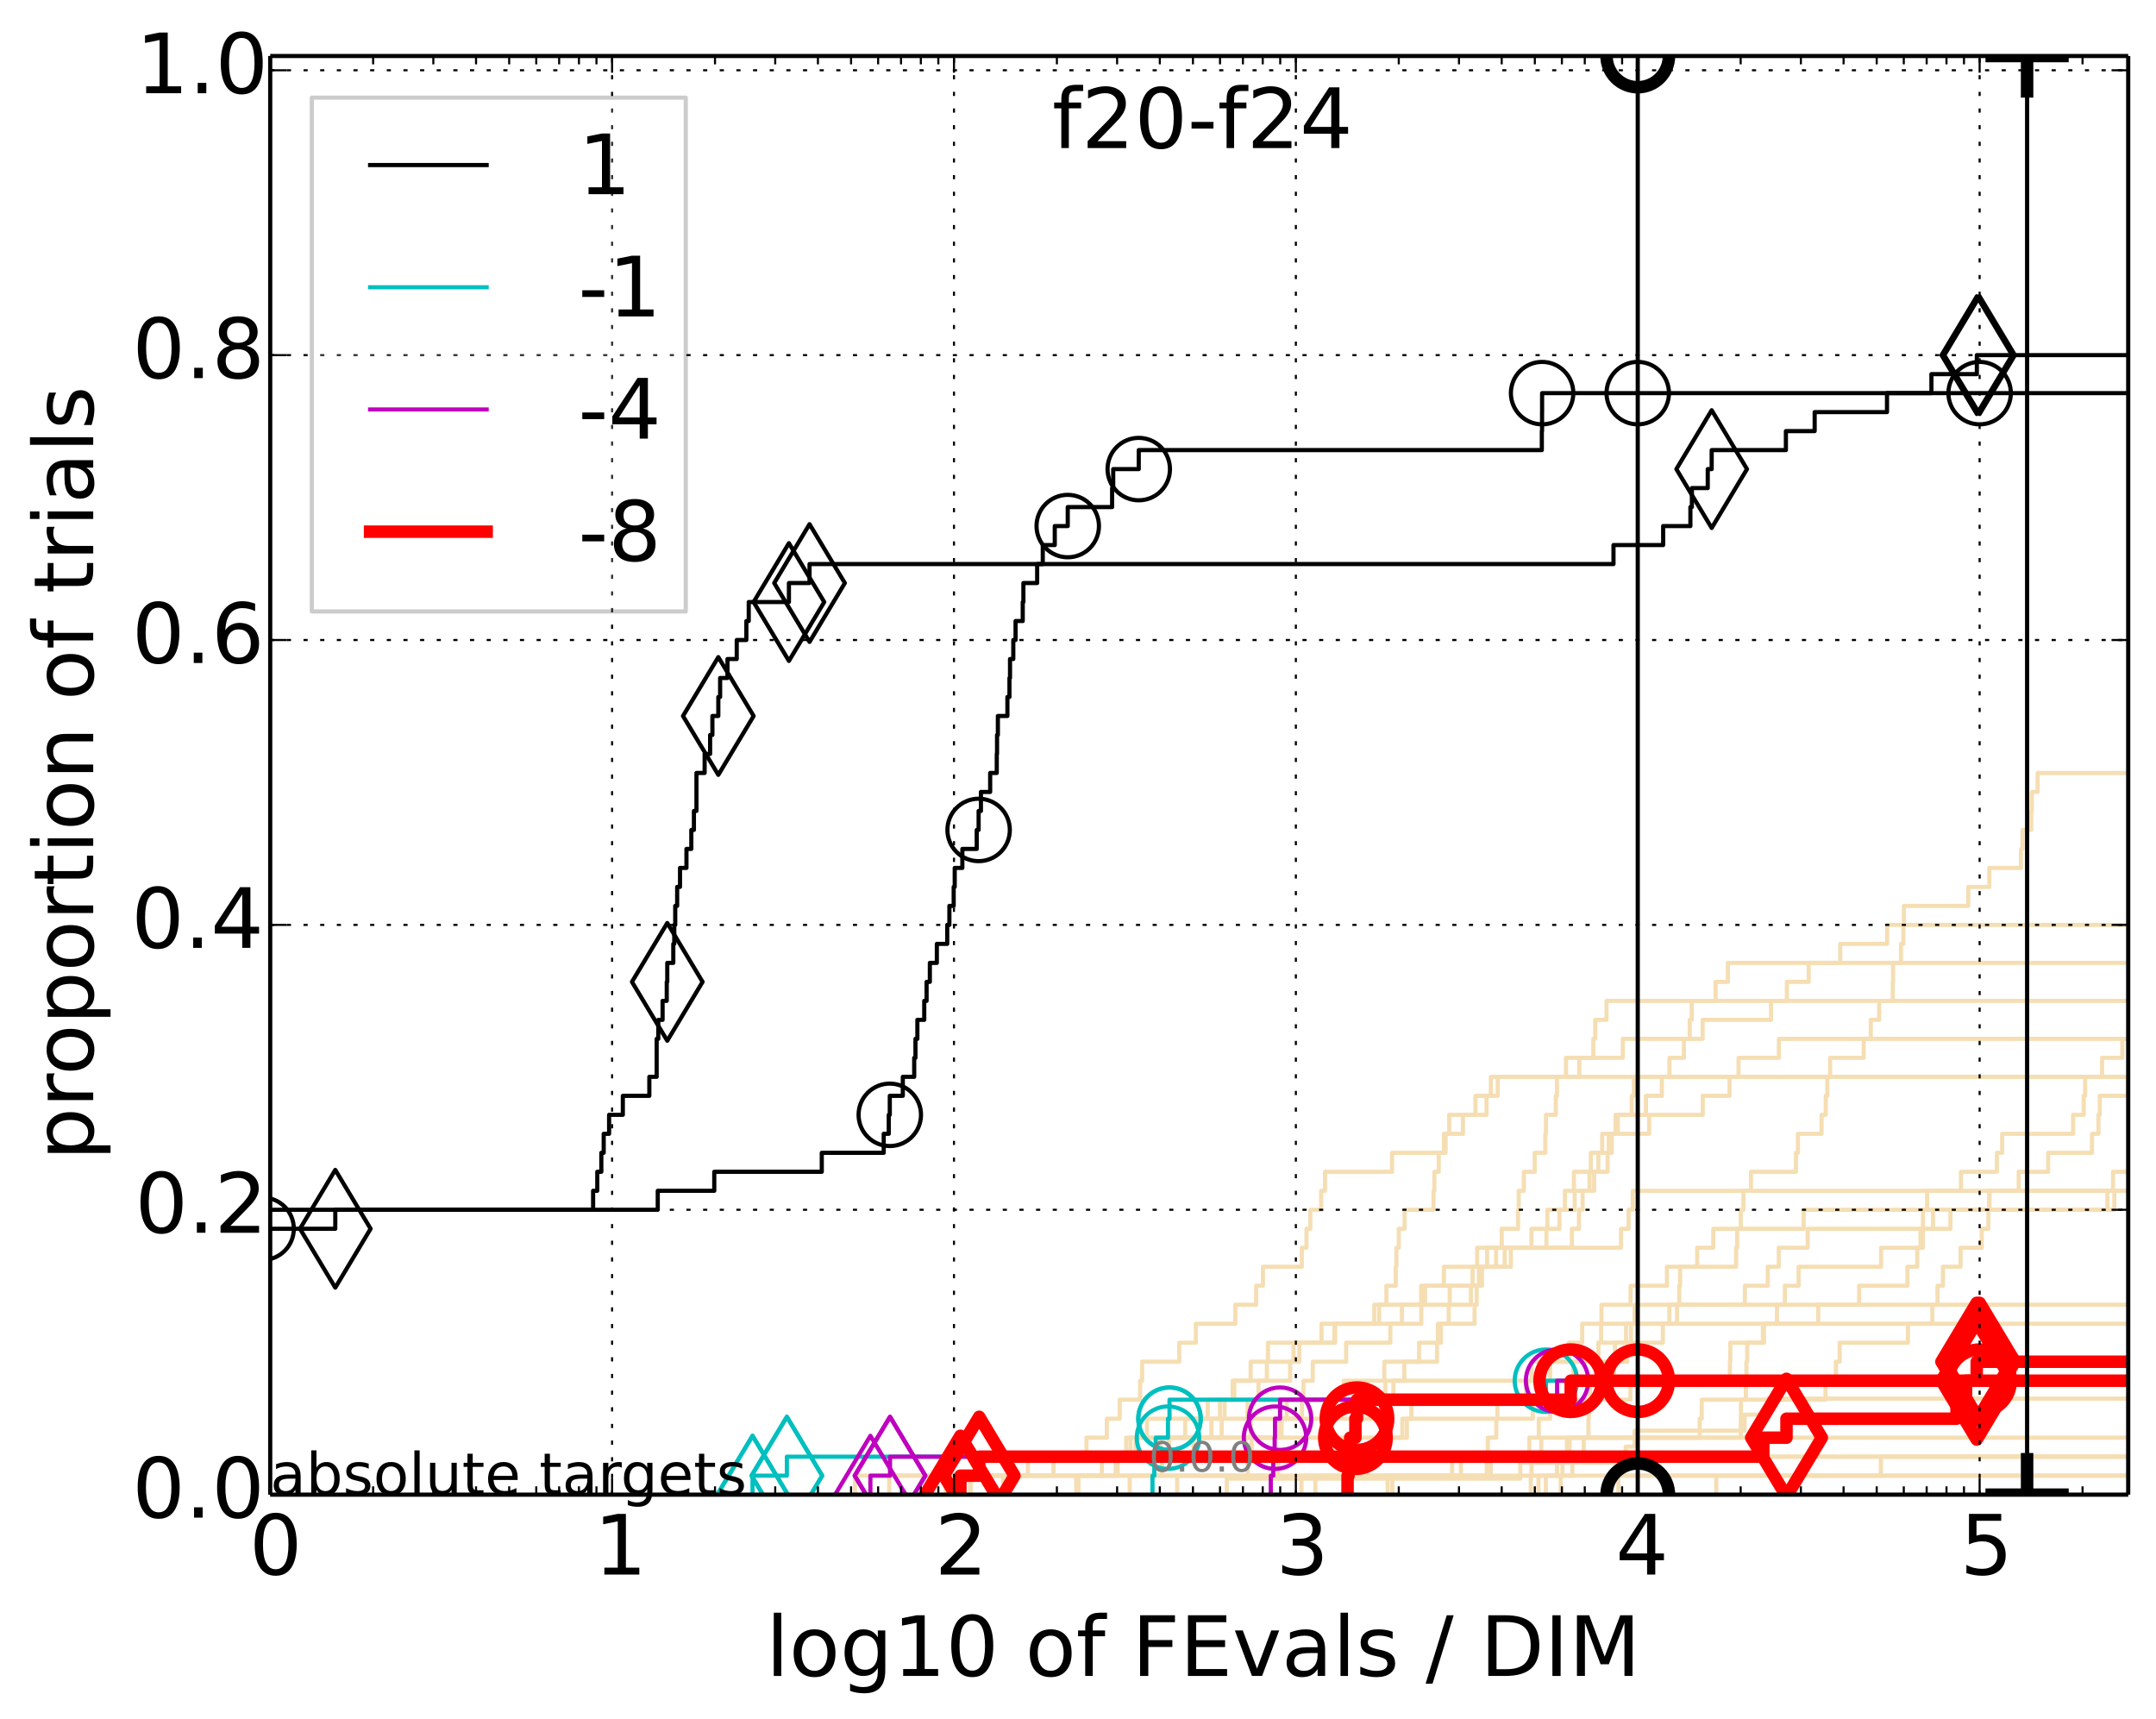 <?xml version="1.0" encoding="utf-8" standalone="no"?>
<!DOCTYPE svg PUBLIC "-//W3C//DTD SVG 1.1//EN"
  "http://www.w3.org/Graphics/SVG/1.1/DTD/svg11.dtd">
<!-- Created with matplotlib (http://matplotlib.org/) -->
<svg height="413pt" version="1.1" viewBox="0 0 518 413" width="518pt" xmlns="http://www.w3.org/2000/svg" xmlns:xlink="http://www.w3.org/1999/xlink">
 <defs>
  <style type="text/css">
*{stroke-linecap:butt;stroke-linejoin:round;}
  </style>
 </defs>
 <g id="figure_1">
  <g id="patch_1">
   <path d="
M0 413.969
L518.522 413.969
L518.522 0
L0 0
z
" style="fill:#ffffff;"/>
  </g>
  <g id="axes_1">
   <g id="patch_2">
    <path d="
M64.922 359.056
L511.322 359.056
L511.322 13.456
L64.922 13.456
z
" style="fill:#ffffff;"/>
   </g>
   <g id="line2d_1"/>
   <g id="line2d_2"/>
   <g id="line2d_3">
    <path clip-path="url(#p4b24e7e61f)" d="
M228.263 359.056
L228.263 354.494
L264.734 354.494
L264.734 349.932
L280.853 349.932
L280.853 345.369
L307.42 345.369
L307.42 340.807
L312.815 340.807
L312.815 336.244
L313.172 336.244
L313.172 331.682
L315.407 331.682
L315.407 327.12
L323.423 327.12
L323.423 322.557
L334.047 322.557
L334.047 317.995
L341.469 317.995
L341.469 313.433
L342.385 313.433
L342.385 308.87
L346.915 308.87
L346.915 304.308
L359.449 304.308
L359.449 299.745
L389.459 299.745
L389.459 295.183
L391.284 295.183
L391.284 290.621
L392.278 290.621
L392.278 286.058
L392.278 286.058
L392.278 286.058
L511.322 286.058" style="fill:none;stroke:#f5deb3;stroke-linecap:square;"/>
   </g>
   <g id="line2d_4">
    <path clip-path="url(#p4b24e7e61f)" d="
M259.101 359.056
L259.101 354.494
L268.066 354.494
L268.066 349.932
L272.859 349.932
L272.859 345.369
L291.052 345.369
L291.052 340.807
L294.216 340.807
L294.216 336.244
L334.797 336.244
L334.797 331.682
L337.408 331.682
L337.408 327.12
L340.933 327.12
L340.933 322.557
L346.206 322.557
L346.206 317.995
L348.067 317.995
L348.067 313.433
L353.412 313.433
L353.412 308.87
L355.923 308.87
L355.923 304.308
L357.282 304.308
L357.282 299.745
L360.806 299.745
L360.806 295.183
L364.73 295.183
L364.73 290.621
L364.887 290.621
L364.887 286.058
L366.114 286.058
L366.114 281.496
L368.73 281.496
L368.73 276.934
L371.275 276.934
L371.275 272.371
L371.433 272.371
L371.433 267.809
L373.794 267.809
L373.794 263.246
L374.073 263.246
L374.073 258.684
L379.442 258.684
L379.442 254.122
L382.823 254.122
L382.823 249.559
L383.275 249.559
L383.275 244.997
L385.98 244.997
L385.98 240.435
L385.98 240.435
L385.98 240.435
L511.322 240.435" style="fill:none;stroke:#f5deb3;stroke-linecap:square;"/>
   </g>
   <g id="line2d_5">
    <path clip-path="url(#p4b24e7e61f)" d="
M227.223 359.056
L227.223 354.494
L268.525 354.494
L268.525 349.932
L271.615 349.932
L271.615 345.369
L275.58 345.369
L275.58 340.807
L290.162 340.807
L290.162 336.244
L296.545 336.244
L296.545 331.682
L309.975 331.682
L309.975 327.12
L310.792 327.12
L310.792 322.557
L320.8 322.557
L320.8 317.995
L336.827 317.995
L336.827 313.433
L348.305 313.433
L348.305 308.87
L353.804 308.87
L353.804 304.308
L354.889 304.308
L354.889 299.745
L367.94 299.745
L367.94 295.183
L371.778 295.183
L371.778 290.621
L378.331 290.621
L378.331 286.058
L381.906 286.058
L381.906 281.496
L382.196 281.496
L382.196 276.934
L386.521 276.934
L386.521 272.371
L396.235 272.371
L396.235 267.809
L409.106 267.809
L409.106 263.246
L415.537 263.246
L415.537 258.684
L417.698 258.684
L417.698 254.122
L427.394 254.122
L427.394 249.559
L427.394 249.559
L427.394 249.559
L511.322 249.559" style="fill:none;stroke:#f5deb3;stroke-linecap:square;"/>
   </g>
   <g id="line2d_6"/>
   <g id="line2d_7">
    <path clip-path="url(#p4b24e7e61f)" d="
M233.246 359.056
L233.246 354.494
L299.798 354.494
L299.798 349.932
L300.72 349.932
L300.72 345.369
L336.932 345.369
L336.932 340.807
L339.093 340.807
L339.093 336.244
L366.678 336.244
L366.678 331.682
L372.438 331.682
L372.438 327.12
L376.943 327.12
L376.943 322.557
L380.14 322.557
L380.14 317.995
L401.081 317.995
L401.081 313.433
L419.228 313.433
L419.228 308.87
L424.717 308.87
L424.717 304.308
L427.371 304.308
L427.371 299.745
L434.311 299.745
L434.311 295.183
L468.614 295.183
L468.614 290.621
L477.898 290.621
L477.898 286.058
L519.522 286.058" style="fill:none;stroke:#f5deb3;stroke-linecap:square;"/>
   </g>
   <g id="line2d_8"/>
   <g id="line2d_9">
    <path clip-path="url(#p4b24e7e61f)" d="
M233.086 359.056
L233.086 354.494
L234.235 354.494
L234.235 349.932
L278.812 349.932
L278.812 345.369
L307.907 345.369
L307.907 340.807
L330.008 340.807
L330.008 336.244
L332.85 336.244
L332.85 331.682
L367.981 331.682
L367.981 327.12
L384.032 327.12
L384.032 322.557
L399.518 322.557
L399.518 317.995
L402.925 317.995
L402.925 313.433
L403.452 313.433
L403.452 308.87
L403.663 308.87
L403.663 304.308
L417.113 304.308
L417.113 299.745
L417.378 299.745
L417.378 295.183
L418.233 295.183
L418.233 290.621
L418.883 290.621
L418.883 286.058
L420.682 286.058
L420.682 281.496
L431.494 281.496
L431.494 276.934
L431.982 276.934
L431.982 272.371
L437.643 272.371
L437.643 267.809
L438.653 267.809
L438.653 263.246
L439.024 263.246
L439.024 258.684
L439.7 258.684
L439.7 254.122
L447.777 254.122
L447.777 249.559
L449.475 249.559
L449.475 244.997
L451.482 244.997
L451.482 240.435
L454.752 240.435
L454.752 235.872
L454.839 235.872
L454.839 231.31
L456.724 231.31
L456.724 226.747
L457.309 226.747
L457.309 222.185
L457.419 222.185
L457.419 217.623
L472.897 217.623
L472.897 213.06
L477.951 213.06
L477.951 208.498
L485.556 208.498
L485.556 203.936
L485.917 203.936
L485.917 199.373
L488.011 199.373
L488.011 194.811
L488.17 194.811
L488.17 190.248
L489.551 190.248
L489.551 185.686
L515.827 185.686
L515.827 181.124
L515.871 181.124
L515.871 176.561
L516.13 176.561
L516.13 171.999
L516.223 171.999
L516.223 167.437
L516.25 167.437
L516.25 162.874
L516.668 162.874
L516.668 158.312
L517.007 158.312
L517.007 153.749
L517.41 153.749
L517.41 149.187
L517.532 149.187
L517.532 144.625
L519.522 144.625" style="fill:none;stroke:#f5deb3;stroke-linecap:square;"/>
   </g>
   <g id="line2d_10">
    <path clip-path="url(#p4b24e7e61f)" d="
M412.353 359.056
L412.353 354.494
L451.897 354.494
L451.897 349.932
L451.897 349.932
L451.897 349.932
L511.322 349.932" style="fill:none;stroke:#f5deb3;stroke-linecap:square;"/>
   </g>
   <g id="line2d_11">
    <path clip-path="url(#p4b24e7e61f)" d="
M258.588 359.056
L258.588 354.494
L279.196 354.494
L279.196 349.932
L299.234 349.932
L299.234 345.369
L300.472 345.369
L300.472 340.807
L309.14 340.807
L309.14 336.244
L322.866 336.244
L322.866 331.682
L332.598 331.682
L332.598 327.12
L345.25 327.12
L345.25 322.557
L345.48 322.557
L345.48 317.995
L354.286 317.995
L354.286 313.433
L354.787 313.433
L354.787 308.87
L355.334 308.87
L355.334 304.308
L361.529 304.308
L361.529 299.745
L371.546 299.745
L371.546 295.183
L374.674 295.183
L374.674 290.621
L375.989 290.621
L375.989 286.058
L378.15 286.058
L378.15 281.496
L386.249 281.496
L386.249 276.934
L387.246 276.934
L387.246 272.371
L388.688 272.371
L388.688 267.809
L395.46 267.809
L395.46 263.246
L399.276 263.246
L399.276 258.684
L401.102 258.684
L401.102 254.122
L404.58 254.122
L404.58 249.559
L409.079 249.559
L409.079 244.997
L425.507 244.997
L425.507 240.435
L429.317 240.435
L429.317 235.872
L434.558 235.872
L434.558 231.31
L442.132 231.31
L442.132 226.747
L453.403 226.747
L453.403 222.185
L453.403 222.185
L453.403 222.185
L511.322 222.185" style="fill:none;stroke:#f5deb3;stroke-linecap:square;"/>
   </g>
   <g id="line2d_12">
    <path clip-path="url(#p4b24e7e61f)" d="
M271.425 359.056
L271.425 354.494
L350.992 354.494
L350.992 349.932
L350.992 349.932
L350.992 349.932
L511.322 349.932" style="fill:none;stroke:#f5deb3;stroke-linecap:square;"/>
   </g>
   <g id="line2d_13"/>
   <g id="line2d_14">
    <path clip-path="url(#p4b24e7e61f)" d="
M213.643 359.056
L213.643 354.494
L243.08 354.494
L243.08 349.932
L270.573 349.932
L270.573 345.369
L284.753 345.369
L284.753 340.807
L293.1 340.807
L293.1 336.244
L296.16 336.244
L296.16 331.682
L300.484 331.682
L300.484 327.12
L312.188 327.12
L312.188 322.557
L320.593 322.557
L320.593 317.995
L331.359 317.995
L331.359 313.433
L341.459 313.433
L341.459 308.87
L356.038 308.87
L356.038 304.308
L363.001 304.308
L363.001 299.745
L377.665 299.745
L377.665 295.183
L379.366 295.183
L379.366 290.621
L380.231 290.621
L380.231 286.058
L383.009 286.058
L383.009 281.496
L384.032 281.496
L384.032 276.934
L384.938 276.934
L384.938 272.371
L388.173 272.371
L388.173 267.809
L392.032 267.809
L392.032 263.246
L392.567 263.246
L392.567 258.684
L392.567 258.684
L392.567 258.684
L511.322 258.684" style="fill:none;stroke:#f5deb3;stroke-linecap:square;"/>
   </g>
   <g id="line2d_15"/>
   <g id="line2d_16">
    <path clip-path="url(#p4b24e7e61f)" d="
M316.026 359.056
L316.026 354.494
L348.893 354.494
L348.893 349.932
L357.464 349.932
L357.464 345.369
L359.487 345.369
L359.487 340.807
L368.274 340.807
L368.274 336.244
L391.716 336.244
L391.716 331.682
L415.627 331.682
L415.627 327.12
L415.724 327.12
L415.724 322.557
L423.56 322.557
L423.56 317.995
L436.848 317.995
L436.848 313.433
L446.675 313.433
L446.675 308.87
L458.276 308.87
L458.276 304.308
L460.636 304.308
L460.636 299.745
L461.417 299.745
L461.417 295.183
L462.009 295.183
L462.009 290.621
L463.015 290.621
L463.015 286.058
L471.142 286.058
L471.142 281.496
L479.77 281.496
L479.77 276.934
L481.043 276.934
L481.043 272.371
L498.1 272.371
L498.1 267.809
L500.621 267.809
L500.621 263.246
L500.966 263.246
L500.966 258.684
L505.05 258.684
L505.05 254.122
L509.912 254.122
L509.912 249.559
L513.727 249.559
L513.727 244.997
L515.382 244.997
L515.382 240.435
L519.522 240.435" style="fill:none;stroke:#f5deb3;stroke-linecap:square;"/>
   </g>
   <g id="line2d_17"/>
   <g id="line2d_18">
    <path clip-path="url(#p4b24e7e61f)" d="
M205.427 359.056
L205.427 354.494
L253.109 354.494
L253.109 349.932
L261.031 349.932
L261.031 345.369
L265.926 345.369
L265.926 340.807
L269.019 340.807
L269.019 336.244
L273.924 336.244
L273.924 331.682
L274.409 331.682
L274.409 327.12
L283.323 327.12
L283.323 322.557
L287.309 322.557
L287.309 317.995
L296.795 317.995
L296.795 313.433
L301.808 313.433
L301.808 308.87
L303.43 308.87
L303.43 304.308
L312.768 304.308
L312.768 299.745
L313.9 299.745
L313.9 295.183
L314.826 295.183
L314.826 290.621
L317.42 290.621
L317.42 286.058
L318.357 286.058
L318.357 281.496
L334.451 281.496
L334.451 276.934
L347.321 276.934
L347.321 272.371
L348.184 272.371
L348.184 267.809
L357.16 267.809
L357.16 263.246
L358.199 263.246
L358.199 258.684
L358.199 258.684
L358.199 258.684
L511.322 258.684" style="fill:none;stroke:#f5deb3;stroke-linecap:square;"/>
   </g>
   <g id="line2d_19">
    <path clip-path="url(#p4b24e7e61f)" d="
M369.633 359.056
L369.633 354.494
L374.091 354.494
L374.091 349.932
L377.117 349.932
L377.117 345.369
L381.647 345.369
L381.647 340.807
L381.724 340.807
L381.724 336.244
L381.982 336.244
L381.982 331.682
L383.424 331.682
L383.424 327.12
L384.048 327.12
L384.048 322.557
L384.687 322.557
L384.687 317.995
L384.767 317.995
L384.767 313.433
L391.764 313.433
L391.764 308.87
L400.5 308.87
L400.5 304.308
L407.773 304.308
L407.773 299.745
L411.643 299.745
L411.643 295.183
L433.351 295.183
L433.351 290.621
L507.999 290.621
L507.999 286.058
L507.999 286.058
L507.999 286.058
L511.322 286.058" style="fill:none;stroke:#f5deb3;stroke-linecap:square;"/>
   </g>
   <g id="line2d_20">
    <path clip-path="url(#p4b24e7e61f)" d="
M241.027 359.056
L241.027 354.494
L246.959 354.494
L246.959 349.932
L286.773 349.932
L286.773 345.369
L293.52 345.369
L293.52 340.807
L299.746 340.807
L299.746 336.244
L302.37 336.244
L302.37 331.682
L304.375 331.682
L304.375 327.12
L304.641 327.12
L304.641 322.557
L317.516 322.557
L317.516 317.995
L330.187 317.995
L330.187 313.433
L333.095 313.433
L333.095 308.87
L335.341 308.87
L335.341 304.308
L335.499 304.308
L335.499 299.745
L336.068 299.745
L336.068 295.183
L337.474 295.183
L337.474 290.621
L344.425 290.621
L344.425 286.058
L344.626 286.058
L344.626 281.496
L345.677 281.496
L345.677 276.934
L346.911 276.934
L346.911 272.371
L351.486 272.371
L351.486 267.809
L354.482 267.809
L354.482 263.246
L359.841 263.246
L359.841 258.684
L376.245 258.684
L376.245 254.122
L389.899 254.122
L389.899 249.559
L405.975 249.559
L405.975 244.997
L406.464 244.997
L406.464 240.435
L412.193 240.435
L412.193 235.872
L415.137 235.872
L415.137 231.31
L415.137 231.31
L415.137 231.31
L511.322 231.31" style="fill:none;stroke:#f5deb3;stroke-linecap:square;"/>
   </g>
   <g id="line2d_21">
    <path clip-path="url(#p4b24e7e61f)" d="
M388.845 359.056
L388.845 354.494
L388.845 354.494
L388.845 354.494
L511.322 354.494" style="fill:none;stroke:#f5deb3;stroke-linecap:square;"/>
   </g>
   <g id="line2d_22">
    <path clip-path="url(#p4b24e7e61f)" d="
M333.39 359.056
L333.39 354.494
L358.171 354.494
L358.171 349.932
L367.446 349.932
L367.446 345.369
L369.705 345.369
L369.705 340.807
L372.455 340.807
L372.455 336.244
L378.129 336.244
L378.129 331.682
L387.784 331.682
L387.784 327.12
L388.006 327.12
L388.006 322.557
L390.674 322.557
L390.674 317.995
L390.674 317.995
L390.674 317.995
L511.322 317.995" style="fill:none;stroke:#f5deb3;stroke-linecap:square;"/>
   </g>
   <g id="line2d_23">
    <path clip-path="url(#p4b24e7e61f)" d="
M312.693 359.056
L312.693 354.494
L312.693 354.494
L312.693 354.494
L511.322 354.494" style="fill:none;stroke:#f5deb3;stroke-linecap:square;"/>
   </g>
   <g id="line2d_24">
    <path clip-path="url(#p4b24e7e61f)" d="
M371.395 359.056
L371.395 354.494
L377.78 354.494
L377.78 349.932
L380.502 349.932
L380.502 345.369
L418.238 345.369
L418.238 340.807
L418.273 340.807
L418.273 336.244
L419.461 336.244
L419.461 331.682
L419.594 331.682
L419.594 327.12
L419.788 327.12
L419.788 322.557
L423.815 322.557
L423.815 317.995
L426.932 317.995
L426.932 313.433
L428.83 313.433
L428.83 308.87
L432.132 308.87
L432.132 304.308
L451.949 304.308
L451.949 299.745
L461.994 299.745
L461.994 295.183
L464.426 295.183
L464.426 290.621
L506.318 290.621
L506.318 286.058
L507.678 286.058
L507.678 281.496
L513.807 281.496
L513.807 276.934
L519.522 276.934" style="fill:none;stroke:#f5deb3;stroke-linecap:square;"/>
   </g>
   <g id="line2d_25">
    <path clip-path="url(#p4b24e7e61f)" d="
M374.983 359.056
L374.983 354.494
L375.401 354.494
L375.401 349.932
L376.467 349.932
L376.467 345.369
L376.467 345.369
L376.467 345.369
L511.322 345.369" style="fill:none;stroke:#f5deb3;stroke-linecap:square;"/>
   </g>
   <g id="line2d_26">
    <path clip-path="url(#p4b24e7e61f)" d="
M294.748 359.056
L294.748 355.212
L365.258 355.212
L365.258 351.367
L390.597 351.367
L390.597 347.522
L392.748 347.522
L392.748 343.678
L419.166 343.678
L419.166 339.833
L424.712 339.833
L424.712 335.988
L424.712 335.988
L424.712 335.988
L511.322 335.988" style="fill:none;stroke:#f5deb3;stroke-linecap:square;"/>
   </g>
   <g id="line2d_27"/>
   <g id="line2d_28">
    <path clip-path="url(#p4b24e7e61f)" d="
M367.788 359.056
L367.788 354.494
L367.969 354.494
L367.969 349.932
L370.301 349.932
L370.301 345.369
L408.369 345.369
L408.369 340.807
L408.854 340.807
L408.854 336.244
L438.59 336.244
L438.59 331.682
L441.098 331.682
L441.098 327.12
L441.997 327.12
L441.997 322.557
L458.407 322.557
L458.407 317.995
L464.257 317.995
L464.257 313.433
L465.51 313.433
L465.51 308.87
L466.811 308.87
L466.811 304.308
L471.052 304.308
L471.052 299.745
L476.126 299.745
L476.126 295.183
L477.728 295.183
L477.728 290.621
L478.021 290.621
L478.021 286.058
L485.012 286.058
L485.012 281.496
L492.093 281.496
L492.093 276.934
L502.622 276.934
L502.622 272.371
L504.168 272.371
L504.168 267.809
L504.491 267.809
L504.491 263.246
L511.247 263.246
L511.247 258.684
L517.284 258.684
L517.284 254.122
L519.522 254.122" style="fill:none;stroke:#f5deb3;stroke-linecap:square;"/>
   </g>
   <g id="line2d_29">
    <path clip-path="url(#p4b24e7e61f)" d="
M334.529 359.056
L334.529 354.494
L357.216 354.494
L357.216 349.932
L357.216 349.932
L357.216 349.932
L511.322 349.932" style="fill:none;stroke:#f5deb3;stroke-linecap:square;"/>
   </g>
   <g id="line2d_30">
    <path clip-path="url(#p4b24e7e61f)" d="
M282.819 359.056
L282.819 354.494
L307.038 354.494
L307.038 349.932
L331.333 349.932
L331.333 345.369
L338.023 345.369
L338.023 340.807
L359.771 340.807
L359.771 336.244
L366.958 336.244
L366.958 331.682
L377.954 331.682
L377.954 327.12
L390.969 327.12
L390.969 322.557
L391.865 322.557
L391.865 317.995
L392.727 317.995
L392.727 313.433
L392.727 313.433
L392.727 313.433
L511.322 313.433" style="fill:none;stroke:#f5deb3;stroke-linecap:square;"/>
   </g>
   <g id="line2d_31">
    <path clip-path="url(#p4b24e7e61f)" d="
M-41.946 359.056
M-1 331.682
L7.508 331.682
L7.508 327.12
L7.508 327.12
L7.508 322.557
L21.972 322.557
L21.972 317.995
L21.972 317.995
L21.972 313.433
L27.471 313.433
L27.471 308.87
L32.235 308.87
L32.235 304.308
L32.235 304.308
L32.235 299.745
L36.437 299.745
L36.437 295.183
L80.556 295.183
L80.556 290.621
L142.502 290.621
L142.502 286.058
L143.502 286.058
L143.502 281.496
L144.474 281.496
L144.474 276.934
L145.044 276.934
L145.044 272.371
L146.342 272.371
L146.342 267.809
L149.642 267.809
L149.642 263.246
L156.008 263.246
L156.008 258.684
L157.768 258.684
L157.768 254.122
L157.768 254.122
L157.768 249.559
L158.162 249.559
L158.162 244.997
L159.193 244.997
L159.193 240.435
L160.194 240.435
L160.194 235.872
L160.317 235.872
L160.317 231.31
L161.764 231.31
L161.764 226.747
L161.999 226.747
L161.999 222.185
L162.233 222.185
L162.233 217.623
L162.696 217.623
L162.696 213.06
L163.38 213.06
L163.38 208.498
L164.927 208.498
L164.927 203.936
L166.096 203.936
L166.096 199.373
L166.719 199.373
L166.719 194.811
L167.33 194.811
L167.33 190.248
L167.33 190.248
L167.33 185.686
L169.296 185.686
L169.296 181.124
L170.611 181.124
L170.611 176.561
L171.159 176.561
L171.159 171.999
L172.583 171.999
L172.583 167.437
L173.016 167.437
L173.016 162.874
L174.782 162.874
L174.782 158.312
L177.007 158.312
L177.007 153.749
L179.319 153.749
L179.319 149.187
L179.892 149.187
L179.892 144.625
L189.545 144.625
L189.545 140.062
L194.498 140.062
L194.498 135.5
L387.657 135.5
L387.657 130.938
L399.59 130.938
L399.59 126.375
L406.135 126.375
L406.135 121.813
L406.492 121.813
L406.492 117.25
L410.304 117.25
L410.304 112.688
L411.248 112.688
L411.248 108.126
L429.078 108.126
L429.078 103.563
L435.99 103.563
L435.99 99.001
L453.369 99.001
L453.369 94.439
L464.044 94.439
L464.044 89.876
L474.955 89.876
L474.955 85.314
L474.955 85.314
L474.955 85.314
L511.322 85.314" style="fill:none;stroke:#000000;stroke-linecap:square;"/>
   </g>
   <g id="line2d_32">
    <defs>
     <path d="
M-6.66134e-16 14.142
L8.485 0
L-6.66134e-16 -14.142
L-8.485 -1.77636e-15
z
" id="m56f85d7cf4" style="stroke:#000000;stroke-linejoin:miter;"/>
    </defs>
    <g clip-path="url(#p4b24e7e61f)">
     <use style="fill:none;stroke:#000000;stroke-linejoin:miter;" x="-41.945" xlink:href="#m56f85d7cf4" y="340.807"/>
     <use style="fill:none;stroke:#000000;stroke-linejoin:miter;" x="32.235" xlink:href="#m56f85d7cf4" y="308.87"/>
     <use style="fill:none;stroke:#000000;stroke-linejoin:miter;" x="80.556" xlink:href="#m56f85d7cf4" y="295.183"/>
     <use style="fill:none;stroke:#000000;stroke-linejoin:miter;" x="160.317" xlink:href="#m56f85d7cf4" y="235.872"/>
     <use style="fill:none;stroke:#000000;stroke-linejoin:miter;" x="172.583" xlink:href="#m56f85d7cf4" y="171.999"/>
     <use style="fill:none;stroke:#000000;stroke-linejoin:miter;" x="189.545" xlink:href="#m56f85d7cf4" y="144.625"/>
     <use style="fill:none;stroke:#000000;stroke-linejoin:miter;" x="194.498" xlink:href="#m56f85d7cf4" y="140.062"/>
     <use style="fill:none;stroke:#000000;stroke-linejoin:miter;" x="411.248" xlink:href="#m56f85d7cf4" y="112.688"/>
     <use style="fill:none;stroke:#000000;stroke-linejoin:miter;" x="474.955" xlink:href="#m56f85d7cf4" y="85.314"/>
     <use style="fill:none;stroke:#000000;stroke-linejoin:miter;" x="475.625" xlink:href="#m56f85d7cf4" y="85.314"/>
    </g>
   </g>
   <g id="line2d_33"/>
   <g id="line2d_34">
    <path clip-path="url(#p4b24e7e61f)" d="
M-41.946 359.056
M-1 331.682
L15.468 331.682
L15.468 327.12
L27.471 327.12
L27.471 322.557
L36.437 322.557
L36.437 317.995
L36.437 317.995
L36.437 313.433
L40.195 313.433
L40.195 308.87
L40.195 308.87
L40.195 304.308
L43.595 304.308
L43.595 299.745
L43.595 299.745
L43.595 295.183
L63.092 295.183
L63.092 290.621
L158.031 290.621
L158.031 286.058
L171.61 286.058
L171.61 281.496
L197.44 281.496
L197.44 276.934
L212.322 276.934
L212.322 272.371
L213.532 272.371
L213.532 267.809
L213.781 267.809
L213.781 263.246
L216.91 263.246
L216.91 258.684
L219.647 258.684
L219.647 254.122
L219.949 254.122
L219.949 249.559
L220.408 249.559
L220.408 244.997
L222.058 244.997
L222.058 240.435
L222.62 240.435
L222.62 235.872
L223.405 235.872
L223.405 231.31
L225.086 231.31
L225.086 226.747
L227.579 226.747
L227.579 222.185
L228.098 222.185
L228.098 217.623
L229.132 217.623
L229.132 213.06
L229.381 213.06
L229.381 208.498
L231.214 208.498
L231.214 203.936
L234.666 203.936
L234.666 199.373
L235.123 199.373
L235.123 194.811
L235.677 194.811
L235.677 190.248
L237.898 190.248
L237.898 185.686
L239.483 185.686
L239.483 181.124
L239.55 181.124
L239.55 176.561
L239.75 176.561
L239.75 171.999
L242.037 171.999
L242.037 167.437
L242.532 167.437
L242.532 162.874
L242.666 162.874
L242.666 158.312
L243.453 158.312
L243.453 153.749
L243.999 153.749
L243.999 149.187
L245.723 149.187
L245.723 144.625
L245.88 144.625
L245.88 140.062
L249.187 140.062
L249.187 135.5
L250.536 135.5
L250.536 130.938
L253.418 130.938
L253.418 126.375
L256.535 126.375
L256.535 121.813
L267.197 121.813
L267.197 117.25
L267.46 117.25
L267.46 112.688
L273.596 112.688
L273.596 108.126
L370.439 108.126
L370.439 103.563
L370.493 103.563
L370.493 99.001
L370.505 99.001
L370.505 94.439
L370.505 94.439
L370.505 94.439
L511.322 94.439" style="fill:none;stroke:#000000;stroke-linecap:square;"/>
   </g>
   <g id="line2d_35">
    <defs>
     <path d="
M0 7.5
C1.989 7.5 3.897 6.71 5.303 5.303
C6.71 3.897 7.5 1.989 7.5 0
C7.5 -1.989 6.71 -3.897 5.303 -5.303
C3.897 -6.71 1.989 -7.5 0 -7.5
C-1.989 -7.5 -3.897 -6.71 -5.303 -5.303
C-6.71 -3.897 -7.5 -1.989 -7.5 0
C-7.5 1.989 -6.71 3.897 -5.303 5.303
C-3.897 6.71 -1.989 7.5 0 7.5
z
" id="m7d63b959ce" style="stroke:#000000;"/>
    </defs>
    <g clip-path="url(#p4b24e7e61f)">
     <use style="fill:none;stroke:#000000;" x="-17.219" xlink:href="#m7d63b959ce" y="336.244"/>
     <use style="fill:none;stroke:#000000;" x="43.595" xlink:href="#m7d63b959ce" y="299.745"/>
     <use style="fill:none;stroke:#000000;" x="63.092" xlink:href="#m7d63b959ce" y="295.183"/>
     <use style="fill:none;stroke:#000000;" x="213.781" xlink:href="#m7d63b959ce" y="267.809"/>
     <use style="fill:none;stroke:#000000;" x="235.123" xlink:href="#m7d63b959ce" y="199.373"/>
     <use style="fill:none;stroke:#000000;" x="256.535" xlink:href="#m7d63b959ce" y="126.375"/>
     <use style="fill:none;stroke:#000000;" x="273.596" xlink:href="#m7d63b959ce" y="112.688"/>
     <use style="fill:none;stroke:#000000;" x="370.505" xlink:href="#m7d63b959ce" y="94.439"/>
     <use style="fill:none;stroke:#000000;" x="393.484" xlink:href="#m7d63b959ce" y="94.439"/>
     <use style="fill:none;stroke:#000000;" x="475.625" xlink:href="#m7d63b959ce" y="94.439"/>
    </g>
   </g>
   <g id="line2d_36"/>
   <g id="line2d_37">
    <path clip-path="url(#p4b24e7e61f)" d="
M180.804 359.056
L180.804 354.494
L189.054 354.494
L189.054 349.932
L423.529 349.932
L423.529 345.369
L429.11 345.369
L429.11 340.807
L469.923 340.807
L469.923 336.244
L472.136 336.244
L472.136 331.682
L474.881 331.682
L474.881 327.12
L474.881 327.12
L474.881 327.12
L511.322 327.12" style="fill:none;stroke:#00bfbf;stroke-linecap:square;"/>
   </g>
   <g id="line2d_38">
    <defs>
     <path d="
M-6.66134e-16 14.142
L8.485 0
L-6.66134e-16 -14.142
L-8.485 -1.77636e-15
z
" id="m3ed5c48278" style="stroke:#00bfbf;stroke-linejoin:miter;"/>
    </defs>
    <g clip-path="url(#p4b24e7e61f)">
     <use style="fill:none;stroke:#00bfbf;stroke-linejoin:miter;" x="180.804" xlink:href="#m3ed5c48278" y="359.056"/>
     <use style="fill:none;stroke:#00bfbf;stroke-linejoin:miter;" x="180.804" xlink:href="#m3ed5c48278" y="359.056"/>
     <use style="fill:none;stroke:#00bfbf;stroke-linejoin:miter;" x="189.054" xlink:href="#m3ed5c48278" y="354.494"/>
     <use style="fill:none;stroke:#00bfbf;stroke-linejoin:miter;" x="189.054" xlink:href="#m3ed5c48278" y="354.494"/>
     <use style="fill:none;stroke:#00bfbf;stroke-linejoin:miter;" x="429.11" xlink:href="#m3ed5c48278" y="345.369"/>
     <use style="fill:none;stroke:#00bfbf;stroke-linejoin:miter;" x="474.881" xlink:href="#m3ed5c48278" y="327.12"/>
     <use style="fill:none;stroke:#00bfbf;stroke-linejoin:miter;" x="475.625" xlink:href="#m3ed5c48278" y="327.12"/>
    </g>
   </g>
   <g id="line2d_39"/>
   <g id="line2d_40">
    <path clip-path="url(#p4b24e7e61f)" d="
M276.897 359.056
L276.897 354.494
L277.335 354.494
L277.335 349.932
L277.676 349.932
L277.676 345.369
L280.621 345.369
L280.621 340.807
L280.983 340.807
L280.983 336.244
L371.422 336.244
L371.422 331.682
L371.422 331.682
L371.422 331.682
L511.322 331.682" style="fill:none;stroke:#00bfbf;stroke-linecap:square;"/>
   </g>
   <g id="line2d_41">
    <defs>
     <path d="
M0 7.5
C1.989 7.5 3.897 6.71 5.303 5.303
C6.71 3.897 7.5 1.989 7.5 0
C7.5 -1.989 6.71 -3.897 5.303 -5.303
C3.897 -6.71 1.989 -7.5 0 -7.5
C-1.989 -7.5 -3.897 -6.71 -5.303 -5.303
C-6.71 -3.897 -7.5 -1.989 -7.5 0
C-7.5 1.989 -6.71 3.897 -5.303 5.303
C-3.897 6.71 -1.989 7.5 0 7.5
z
" id="mbdc0cc27b6" style="stroke:#00bfbf;"/>
    </defs>
    <g clip-path="url(#p4b24e7e61f)">
     <use style="fill:none;stroke:#00bfbf;" x="280.621" xlink:href="#mbdc0cc27b6" y="345.369"/>
     <use style="fill:none;stroke:#00bfbf;" x="280.983" xlink:href="#mbdc0cc27b6" y="340.807"/>
     <use style="fill:none;stroke:#00bfbf;" x="280.983" xlink:href="#mbdc0cc27b6" y="340.807"/>
     <use style="fill:none;stroke:#00bfbf;" x="371.422" xlink:href="#mbdc0cc27b6" y="331.682"/>
     <use style="fill:none;stroke:#00bfbf;" x="393.484" xlink:href="#mbdc0cc27b6" y="331.682"/>
     <use style="fill:none;stroke:#00bfbf;" x="475.625" xlink:href="#mbdc0cc27b6" y="331.682"/>
    </g>
   </g>
   <g id="line2d_42"/>
   <g id="line2d_43">
    <path clip-path="url(#p4b24e7e61f)" d="
M209.119 359.056
L209.119 354.494
L213.836 354.494
L213.836 349.932
L423.579 349.932
L423.579 345.369
L429.162 345.369
L429.162 340.807
L469.984 340.807
L469.984 336.244
L472.194 336.244
L472.194 331.682
L474.897 331.682
L474.897 327.12
L474.897 327.12
L474.897 327.12
L511.322 327.12" style="fill:none;stroke:#bf00bf;stroke-linecap:square;"/>
   </g>
   <g id="line2d_44">
    <defs>
     <path d="
M-6.66134e-16 14.142
L8.485 0
L-6.66134e-16 -14.142
L-8.485 -1.77636e-15
z
" id="m2a6c1dc800" style="stroke:#bf00bf;stroke-linejoin:miter;"/>
    </defs>
    <g clip-path="url(#p4b24e7e61f)">
     <use style="fill:none;stroke:#bf00bf;stroke-linejoin:miter;" x="209.119" xlink:href="#m2a6c1dc800" y="359.056"/>
     <use style="fill:none;stroke:#bf00bf;stroke-linejoin:miter;" x="213.836" xlink:href="#m2a6c1dc800" y="354.494"/>
     <use style="fill:none;stroke:#bf00bf;stroke-linejoin:miter;" x="213.836" xlink:href="#m2a6c1dc800" y="354.494"/>
     <use style="fill:none;stroke:#bf00bf;stroke-linejoin:miter;" x="429.162" xlink:href="#m2a6c1dc800" y="345.369"/>
     <use style="fill:none;stroke:#bf00bf;stroke-linejoin:miter;" x="474.897" xlink:href="#m2a6c1dc800" y="331.682"/>
     <use style="fill:none;stroke:#bf00bf;stroke-linejoin:miter;" x="474.897" xlink:href="#m2a6c1dc800" y="327.12"/>
     <use style="fill:none;stroke:#bf00bf;stroke-linejoin:miter;" x="475.625" xlink:href="#m2a6c1dc800" y="327.12"/>
    </g>
   </g>
   <g id="line2d_45"/>
   <g id="line2d_46">
    <path clip-path="url(#p4b24e7e61f)" d="
M305.319 359.056
L305.319 354.494
L305.918 354.494
L305.918 349.932
L306.252 349.932
L306.252 345.369
L306.335 345.369
L306.335 340.807
L307.549 340.807
L307.549 336.244
L374.109 336.244
L374.109 331.682
L374.109 331.682
L374.109 331.682
L511.322 331.682" style="fill:none;stroke:#bf00bf;stroke-linecap:square;"/>
   </g>
   <g id="line2d_47">
    <defs>
     <path d="
M0 7.5
C1.989 7.5 3.897 6.71 5.303 5.303
C6.71 3.897 7.5 1.989 7.5 0
C7.5 -1.989 6.71 -3.897 5.303 -5.303
C3.897 -6.71 1.989 -7.5 0 -7.5
C-1.989 -7.5 -3.897 -6.71 -5.303 -5.303
C-6.71 -3.897 -7.5 -1.989 -7.5 0
C-7.5 1.989 -6.71 3.897 -5.303 5.303
C-3.897 6.71 -1.989 7.5 0 7.5
z
" id="mcc0b4a10ca" style="stroke:#bf00bf;"/>
    </defs>
    <g clip-path="url(#p4b24e7e61f)">
     <use style="fill:none;stroke:#bf00bf;" x="306.335" xlink:href="#mcc0b4a10ca" y="345.369"/>
     <use style="fill:none;stroke:#bf00bf;" x="307.549" xlink:href="#mcc0b4a10ca" y="340.807"/>
     <use style="fill:none;stroke:#bf00bf;" x="374.109" xlink:href="#mcc0b4a10ca" y="331.682"/>
     <use style="fill:none;stroke:#bf00bf;" x="393.484" xlink:href="#mcc0b4a10ca" y="331.682"/>
     <use style="fill:none;stroke:#bf00bf;" x="475.625" xlink:href="#mcc0b4a10ca" y="331.682"/>
    </g>
   </g>
   <g id="line2d_48"/>
   <g id="line2d_49">
    <path clip-path="url(#p4b24e7e61f)" d="
M230.739 359.056
L230.739 354.494
L235.258 354.494
L235.258 349.932
L423.645 349.932
L423.645 345.369
L429.224 345.369
L429.224 340.807
L470.079 340.807
L470.079 336.244
L472.366 336.244
L472.366 331.682
L474.922 331.682
L474.922 327.12
L474.922 327.12
L474.922 327.12
L511.322 327.12" style="fill:none;stroke:#ff0000;stroke-linecap:square;stroke-width:3.0;"/>
   </g>
   <g id="line2d_50">
    <defs>
     <path d="
M-6.66134e-16 14.142
L8.485 0
L-6.66134e-16 -14.142
L-8.485 -1.77636e-15
z
" id="m8915881aee" style="stroke:#ff0000;stroke-linejoin:miter;stroke-width:3.0;"/>
    </defs>
    <g clip-path="url(#p4b24e7e61f)">
     <use style="fill:none;stroke:#ff0000;stroke-linejoin:miter;stroke-width:3.0;" x="230.739" xlink:href="#m8915881aee" y="359.056"/>
     <use style="fill:none;stroke:#ff0000;stroke-linejoin:miter;stroke-width:3.0;" x="235.258" xlink:href="#m8915881aee" y="354.494"/>
     <use style="fill:none;stroke:#ff0000;stroke-linejoin:miter;stroke-width:3.0;" x="429.224" xlink:href="#m8915881aee" y="345.369"/>
     <use style="fill:none;stroke:#ff0000;stroke-linejoin:miter;stroke-width:3.0;" x="474.922" xlink:href="#m8915881aee" y="331.682"/>
     <use style="fill:none;stroke:#ff0000;stroke-linejoin:miter;stroke-width:3.0;" x="474.922" xlink:href="#m8915881aee" y="327.12"/>
     <use style="fill:none;stroke:#ff0000;stroke-linejoin:miter;stroke-width:3.0;" x="475.625" xlink:href="#m8915881aee" y="327.12"/>
    </g>
   </g>
   <g id="line2d_51"/>
   <g id="line2d_52">
    <path clip-path="url(#p4b24e7e61f)" d="
M323.766 359.056
L323.766 354.494
L324.014 354.494
L324.014 349.932
L324.391 349.932
L324.391 345.369
L325.652 345.369
L325.652 340.807
L326.027 340.807
L326.027 336.244
L377.381 336.244
L377.381 331.682
L377.381 331.682
L377.381 331.682
L511.322 331.682" style="fill:none;stroke:#ff0000;stroke-linecap:square;stroke-width:3.0;"/>
   </g>
   <g id="line2d_53">
    <defs>
     <path d="
M0 7.5
C1.989 7.5 3.897 6.71 5.303 5.303
C6.71 3.897 7.5 1.989 7.5 0
C7.5 -1.989 6.71 -3.897 5.303 -5.303
C3.897 -6.71 1.989 -7.5 0 -7.5
C-1.989 -7.5 -3.897 -6.71 -5.303 -5.303
C-6.71 -3.897 -7.5 -1.989 -7.5 0
C-7.5 1.989 -6.71 3.897 -5.303 5.303
C-3.897 6.71 -1.989 7.5 0 7.5
z
" id="m7d9d93f489" style="stroke:#ff0000;stroke-width:3.0;"/>
    </defs>
    <g clip-path="url(#p4b24e7e61f)">
     <use style="fill:none;stroke:#ff0000;stroke-width:3.0;" x="325.652" xlink:href="#m7d9d93f489" y="345.369"/>
     <use style="fill:none;stroke:#ff0000;stroke-width:3.0;" x="326.027" xlink:href="#m7d9d93f489" y="340.807"/>
     <use style="fill:none;stroke:#ff0000;stroke-width:3.0;" x="377.381" xlink:href="#m7d9d93f489" y="331.682"/>
     <use style="fill:none;stroke:#ff0000;stroke-width:3.0;" x="393.484" xlink:href="#m7d9d93f489" y="331.682"/>
     <use style="fill:none;stroke:#ff0000;stroke-width:3.0;" x="475.625" xlink:href="#m7d9d93f489" y="331.682"/>
    </g>
   </g>
   <g id="line2d_54"/>
   <g id="line2d_55">
    <path clip-path="url(#p4b24e7e61f)" d="
M487.029 359.056
L487.029 13.456" style="fill:none;stroke:#000000;stroke-linecap:square;"/>
    <defs>
     <path d="
M-10 0
L10 0
M0 10
L0 -10" id="m75ce5bc324" style="stroke:#000000;stroke-width:3.0;"/>
    </defs>
    <g clip-path="url(#p4b24e7e61f)">
     <use style="stroke:#000000;stroke-width:3.0;" x="487.029" xlink:href="#m75ce5bc324" y="359.056"/>
     <use style="stroke:#000000;stroke-width:3.0;" x="487.029" xlink:href="#m75ce5bc324" y="13.456"/>
    </g>
   </g>
   <g id="line2d_56">
    <path clip-path="url(#p4b24e7e61f)" d="
M393.485 359.056
L393.485 13.456" style="fill:none;stroke:#000000;stroke-linecap:square;"/>
    <defs>
     <path d="
M0 7.5
C1.989 7.5 3.897 6.71 5.303 5.303
C6.71 3.897 7.5 1.989 7.5 0
C7.5 -1.989 6.71 -3.897 5.303 -5.303
C3.897 -6.71 1.989 -7.5 0 -7.5
C-1.989 -7.5 -3.897 -6.71 -5.303 -5.303
C-6.71 -3.897 -7.5 -1.989 -7.5 0
C-7.5 1.989 -6.71 3.897 -5.303 5.303
C-3.897 6.71 -1.989 7.5 0 7.5
z
" id="mc33d4e4daf" style="stroke:#000000;stroke-width:3.0;"/>
    </defs>
    <g clip-path="url(#p4b24e7e61f)">
     <use style="fill:none;stroke:#000000;stroke-width:3.0;" x="393.485" xlink:href="#mc33d4e4daf" y="359.056"/>
     <use style="fill:none;stroke:#000000;stroke-width:3.0;" x="393.485" xlink:href="#mc33d4e4daf" y="13.456"/>
    </g>
   </g>
   <g id="matplotlib.axis_1">
    <g id="xtick_1">
     <g id="line2d_57">
      <path clip-path="url(#p4b24e7e61f)" d="
M64.922 359.056
L64.922 13.456" style="fill:none;stroke:#000000;stroke-dasharray:1,3;stroke-dashoffset:0.0;stroke-width:0.5;"/>
     </g>
     <g id="line2d_58">
      <defs>
       <path d="
M0 0
L0 -4" id="m93b0483c22" style="stroke:#000000;stroke-width:0.5;"/>
      </defs>
      <g>
       <use style="stroke:#000000;stroke-width:0.5;" x="64.922" xlink:href="#m93b0483c22" y="359.056"/>
      </g>
     </g>
     <g id="line2d_59">
      <defs>
       <path d="
M0 0
L0 4" id="m741efc42ff" style="stroke:#000000;stroke-width:0.5;"/>
      </defs>
      <g>
       <use style="stroke:#000000;stroke-width:0.5;" x="64.922" xlink:href="#m741efc42ff" y="13.456"/>
      </g>
     </g>
     <g id="text_1">
      <!-- 0 -->
      <defs>
       <path d="
M31.781 66.406
Q24.172 66.406 20.328 58.906
Q16.5 51.422 16.5 36.375
Q16.5 21.391 20.328 13.891
Q24.172 6.391 31.781 6.391
Q39.453 6.391 43.281 13.891
Q47.125 21.391 47.125 36.375
Q47.125 51.422 43.281 58.906
Q39.453 66.406 31.781 66.406
M31.781 74.219
Q44.047 74.219 50.516 64.516
Q56.984 54.828 56.984 36.375
Q56.984 17.969 50.516 8.266
Q44.047 -1.422 31.781 -1.422
Q19.531 -1.422 13.062 8.266
Q6.594 17.969 6.594 36.375
Q6.594 54.828 13.062 64.516
Q19.531 74.219 31.781 74.219" id="BitstreamVeraSans-Roman-30"/>
      </defs>
      <g transform="translate(59.883 378.253)scale(0.2 -0.2)">
       <use xlink:href="#BitstreamVeraSans-Roman-30"/>
      </g>
     </g>
    </g>
    <g id="xtick_2">
     <g id="line2d_60">
      <path clip-path="url(#p4b24e7e61f)" d="
M147.062 359.056
L147.062 13.456" style="fill:none;stroke:#000000;stroke-dasharray:1,3;stroke-dashoffset:0.0;stroke-width:0.5;"/>
     </g>
     <g id="line2d_61">
      <g>
       <use style="stroke:#000000;stroke-width:0.5;" x="147.062" xlink:href="#m93b0483c22" y="359.056"/>
      </g>
     </g>
     <g id="line2d_62">
      <g>
       <use style="stroke:#000000;stroke-width:0.5;" x="147.062" xlink:href="#m741efc42ff" y="13.456"/>
      </g>
     </g>
     <g id="text_2">
      <!-- 1 -->
      <defs>
       <path d="
M12.406 8.297
L28.516 8.297
L28.516 63.922
L10.984 60.406
L10.984 69.391
L28.422 72.906
L38.281 72.906
L38.281 8.297
L54.391 8.297
L54.391 0
L12.406 0
z
" id="BitstreamVeraSans-Roman-31"/>
      </defs>
      <g transform="translate(142.722 378.253)scale(0.2 -0.2)">
       <use xlink:href="#BitstreamVeraSans-Roman-31"/>
      </g>
     </g>
    </g>
    <g id="xtick_3">
     <g id="line2d_63">
      <path clip-path="url(#p4b24e7e61f)" d="
M229.203 359.056
L229.203 13.456" style="fill:none;stroke:#000000;stroke-dasharray:1,3;stroke-dashoffset:0.0;stroke-width:0.5;"/>
     </g>
     <g id="line2d_64">
      <g>
       <use style="stroke:#000000;stroke-width:0.5;" x="229.203" xlink:href="#m93b0483c22" y="359.056"/>
      </g>
     </g>
     <g id="line2d_65">
      <g>
       <use style="stroke:#000000;stroke-width:0.5;" x="229.203" xlink:href="#m741efc42ff" y="13.456"/>
      </g>
     </g>
     <g id="text_3">
      <!-- 2 -->
      <defs>
       <path d="
M19.188 8.297
L53.609 8.297
L53.609 0
L7.328 0
L7.328 8.297
Q12.938 14.109 22.625 23.891
Q32.328 33.688 34.812 36.531
Q39.547 41.844 41.422 45.531
Q43.312 49.219 43.312 52.781
Q43.312 58.594 39.234 62.25
Q35.156 65.922 28.609 65.922
Q23.969 65.922 18.812 64.312
Q13.672 62.703 7.812 59.422
L7.812 69.391
Q13.766 71.781 18.938 73
Q24.125 74.219 28.422 74.219
Q39.75 74.219 46.484 68.547
Q53.219 62.891 53.219 53.422
Q53.219 48.922 51.531 44.891
Q49.859 40.875 45.406 35.406
Q44.188 33.984 37.641 27.219
Q31.109 20.453 19.188 8.297" id="BitstreamVeraSans-Roman-32"/>
      </defs>
      <g transform="translate(224.575 378.253)scale(0.2 -0.2)">
       <use xlink:href="#BitstreamVeraSans-Roman-32"/>
      </g>
     </g>
    </g>
    <g id="xtick_4">
     <g id="line2d_66">
      <path clip-path="url(#p4b24e7e61f)" d="
M311.344 359.056
L311.344 13.456" style="fill:none;stroke:#000000;stroke-dasharray:1,3;stroke-dashoffset:0.0;stroke-width:0.5;"/>
     </g>
     <g id="line2d_67">
      <g>
       <use style="stroke:#000000;stroke-width:0.5;" x="311.344" xlink:href="#m93b0483c22" y="359.056"/>
      </g>
     </g>
     <g id="line2d_68">
      <g>
       <use style="stroke:#000000;stroke-width:0.5;" x="311.344" xlink:href="#m741efc42ff" y="13.456"/>
      </g>
     </g>
     <g id="text_4">
      <!-- 3 -->
      <defs>
       <path d="
M40.578 39.312
Q47.656 37.797 51.625 33
Q55.609 28.219 55.609 21.188
Q55.609 10.406 48.188 4.484
Q40.766 -1.422 27.094 -1.422
Q22.516 -1.422 17.656 -0.516
Q12.797 0.391 7.625 2.203
L7.625 11.719
Q11.719 9.328 16.594 8.109
Q21.484 6.891 26.812 6.891
Q36.078 6.891 40.938 10.547
Q45.797 14.203 45.797 21.188
Q45.797 27.641 41.281 31.266
Q36.766 34.906 28.719 34.906
L20.219 34.906
L20.219 43.016
L29.109 43.016
Q36.375 43.016 40.234 45.922
Q44.094 48.828 44.094 54.297
Q44.094 59.906 40.109 62.906
Q36.141 65.922 28.719 65.922
Q24.656 65.922 20.016 65.031
Q15.375 64.156 9.812 62.312
L9.812 71.094
Q15.438 72.656 20.344 73.438
Q25.25 74.219 29.594 74.219
Q40.828 74.219 47.359 69.109
Q53.906 64.016 53.906 55.328
Q53.906 49.266 50.438 45.094
Q46.969 40.922 40.578 39.312" id="BitstreamVeraSans-Roman-33"/>
      </defs>
      <g transform="translate(306.545 378.253)scale(0.2 -0.2)">
       <use xlink:href="#BitstreamVeraSans-Roman-33"/>
      </g>
     </g>
    </g>
    <g id="xtick_5">
     <g id="line2d_69">
      <path clip-path="url(#p4b24e7e61f)" d="
M393.484 359.056
L393.484 13.456" style="fill:none;stroke:#000000;stroke-dasharray:1,3;stroke-dashoffset:0.0;stroke-width:0.5;"/>
     </g>
     <g id="line2d_70">
      <g>
       <use style="stroke:#000000;stroke-width:0.5;" x="393.484" xlink:href="#m93b0483c22" y="359.056"/>
      </g>
     </g>
     <g id="line2d_71">
      <g>
       <use style="stroke:#000000;stroke-width:0.5;" x="393.484" xlink:href="#m741efc42ff" y="13.456"/>
      </g>
     </g>
     <g id="text_5">
      <!-- 4 -->
      <defs>
       <path d="
M37.797 64.312
L12.891 25.391
L37.797 25.391
z

M35.203 72.906
L47.609 72.906
L47.609 25.391
L58.016 25.391
L58.016 17.188
L47.609 17.188
L47.609 0
L37.797 0
L37.797 17.188
L4.891 17.188
L4.891 26.703
z
" id="BitstreamVeraSans-Roman-34"/>
      </defs>
      <g transform="translate(388.172 378.253)scale(0.2 -0.2)">
       <use xlink:href="#BitstreamVeraSans-Roman-34"/>
      </g>
     </g>
    </g>
    <g id="xtick_6">
     <g id="line2d_72">
      <path clip-path="url(#p4b24e7e61f)" d="
M475.625 359.056
L475.625 13.456" style="fill:none;stroke:#000000;stroke-dasharray:1,3;stroke-dashoffset:0.0;stroke-width:0.5;"/>
     </g>
     <g id="line2d_73">
      <g>
       <use style="stroke:#000000;stroke-width:0.5;" x="475.625" xlink:href="#m93b0483c22" y="359.056"/>
      </g>
     </g>
     <g id="line2d_74">
      <g>
       <use style="stroke:#000000;stroke-width:0.5;" x="475.625" xlink:href="#m741efc42ff" y="13.456"/>
      </g>
     </g>
     <g id="text_6">
      <!-- 5 -->
      <defs>
       <path d="
M10.797 72.906
L49.516 72.906
L49.516 64.594
L19.828 64.594
L19.828 46.734
Q21.969 47.469 24.109 47.828
Q26.266 48.188 28.422 48.188
Q40.625 48.188 47.75 41.5
Q54.891 34.812 54.891 23.391
Q54.891 11.625 47.562 5.094
Q40.234 -1.422 26.906 -1.422
Q22.312 -1.422 17.547 -0.641
Q12.797 0.141 7.719 1.703
L7.719 11.625
Q12.109 9.234 16.797 8.062
Q21.484 6.891 26.703 6.891
Q35.156 6.891 40.078 11.328
Q45.016 15.766 45.016 23.391
Q45.016 31 40.078 35.438
Q35.156 39.891 26.703 39.891
Q22.75 39.891 18.812 39.016
Q14.891 38.141 10.797 36.281
z
" id="BitstreamVeraSans-Roman-35"/>
      </defs>
      <g transform="translate(470.908 378.253)scale(0.2 -0.2)">
       <use xlink:href="#BitstreamVeraSans-Roman-35"/>
      </g>
     </g>
    </g>
    <g id="xtick_7">
     <g id="line2d_75">
      <defs>
       <path d="
M0 0
L0 -2" id="m177f7580d0" style="stroke:#000000;stroke-width:0.5;"/>
      </defs>
      <g>
       <use style="stroke:#000000;stroke-width:0.5;" x="89.649" xlink:href="#m177f7580d0" y="359.056"/>
      </g>
     </g>
     <g id="line2d_76">
      <defs>
       <path d="
M0 0
L0 2" id="m5284c7e2a0" style="stroke:#000000;stroke-width:0.5;"/>
      </defs>
      <g>
       <use style="stroke:#000000;stroke-width:0.5;" x="89.649" xlink:href="#m5284c7e2a0" y="13.456"/>
      </g>
     </g>
    </g>
    <g id="xtick_8">
     <g id="line2d_77">
      <g>
       <use style="stroke:#000000;stroke-width:0.5;" x="104.113" xlink:href="#m177f7580d0" y="359.056"/>
      </g>
     </g>
     <g id="line2d_78">
      <g>
       <use style="stroke:#000000;stroke-width:0.5;" x="104.113" xlink:href="#m5284c7e2a0" y="13.456"/>
      </g>
     </g>
    </g>
    <g id="xtick_9">
     <g id="line2d_79">
      <g>
       <use style="stroke:#000000;stroke-width:0.5;" x="114.375" xlink:href="#m177f7580d0" y="359.056"/>
      </g>
     </g>
     <g id="line2d_80">
      <g>
       <use style="stroke:#000000;stroke-width:0.5;" x="114.375" xlink:href="#m5284c7e2a0" y="13.456"/>
      </g>
     </g>
    </g>
    <g id="xtick_10">
     <g id="line2d_81">
      <g>
       <use style="stroke:#000000;stroke-width:0.5;" x="122.336" xlink:href="#m177f7580d0" y="359.056"/>
      </g>
     </g>
     <g id="line2d_82">
      <g>
       <use style="stroke:#000000;stroke-width:0.5;" x="122.336" xlink:href="#m5284c7e2a0" y="13.456"/>
      </g>
     </g>
    </g>
    <g id="xtick_11">
     <g id="line2d_83">
      <g>
       <use style="stroke:#000000;stroke-width:0.5;" x="128.84" xlink:href="#m177f7580d0" y="359.056"/>
      </g>
     </g>
     <g id="line2d_84">
      <g>
       <use style="stroke:#000000;stroke-width:0.5;" x="128.84" xlink:href="#m5284c7e2a0" y="13.456"/>
      </g>
     </g>
    </g>
    <g id="xtick_12">
     <g id="line2d_85">
      <g>
       <use style="stroke:#000000;stroke-width:0.5;" x="134.339" xlink:href="#m177f7580d0" y="359.056"/>
      </g>
     </g>
     <g id="line2d_86">
      <g>
       <use style="stroke:#000000;stroke-width:0.5;" x="134.339" xlink:href="#m5284c7e2a0" y="13.456"/>
      </g>
     </g>
    </g>
    <g id="xtick_13">
     <g id="line2d_87">
      <g>
       <use style="stroke:#000000;stroke-width:0.5;" x="139.102" xlink:href="#m177f7580d0" y="359.056"/>
      </g>
     </g>
     <g id="line2d_88">
      <g>
       <use style="stroke:#000000;stroke-width:0.5;" x="139.102" xlink:href="#m5284c7e2a0" y="13.456"/>
      </g>
     </g>
    </g>
    <g id="xtick_14">
     <g id="line2d_89">
      <g>
       <use style="stroke:#000000;stroke-width:0.5;" x="143.304" xlink:href="#m177f7580d0" y="359.056"/>
      </g>
     </g>
     <g id="line2d_90">
      <g>
       <use style="stroke:#000000;stroke-width:0.5;" x="143.304" xlink:href="#m5284c7e2a0" y="13.456"/>
      </g>
     </g>
    </g>
    <g id="xtick_15">
     <g id="line2d_91">
      <g>
       <use style="stroke:#000000;stroke-width:0.5;" x="171.789" xlink:href="#m177f7580d0" y="359.056"/>
      </g>
     </g>
     <g id="line2d_92">
      <g>
       <use style="stroke:#000000;stroke-width:0.5;" x="171.789" xlink:href="#m5284c7e2a0" y="13.456"/>
      </g>
     </g>
    </g>
    <g id="xtick_16">
     <g id="line2d_93">
      <g>
       <use style="stroke:#000000;stroke-width:0.5;" x="186.253" xlink:href="#m177f7580d0" y="359.056"/>
      </g>
     </g>
     <g id="line2d_94">
      <g>
       <use style="stroke:#000000;stroke-width:0.5;" x="186.253" xlink:href="#m5284c7e2a0" y="13.456"/>
      </g>
     </g>
    </g>
    <g id="xtick_17">
     <g id="line2d_95">
      <g>
       <use style="stroke:#000000;stroke-width:0.5;" x="196.516" xlink:href="#m177f7580d0" y="359.056"/>
      </g>
     </g>
     <g id="line2d_96">
      <g>
       <use style="stroke:#000000;stroke-width:0.5;" x="196.516" xlink:href="#m5284c7e2a0" y="13.456"/>
      </g>
     </g>
    </g>
    <g id="xtick_18">
     <g id="line2d_97">
      <g>
       <use style="stroke:#000000;stroke-width:0.5;" x="204.476" xlink:href="#m177f7580d0" y="359.056"/>
      </g>
     </g>
     <g id="line2d_98">
      <g>
       <use style="stroke:#000000;stroke-width:0.5;" x="204.476" xlink:href="#m5284c7e2a0" y="13.456"/>
      </g>
     </g>
    </g>
    <g id="xtick_19">
     <g id="line2d_99">
      <g>
       <use style="stroke:#000000;stroke-width:0.5;" x="210.98" xlink:href="#m177f7580d0" y="359.056"/>
      </g>
     </g>
     <g id="line2d_100">
      <g>
       <use style="stroke:#000000;stroke-width:0.5;" x="210.98" xlink:href="#m5284c7e2a0" y="13.456"/>
      </g>
     </g>
    </g>
    <g id="xtick_20">
     <g id="line2d_101">
      <g>
       <use style="stroke:#000000;stroke-width:0.5;" x="216.479" xlink:href="#m177f7580d0" y="359.056"/>
      </g>
     </g>
     <g id="line2d_102">
      <g>
       <use style="stroke:#000000;stroke-width:0.5;" x="216.479" xlink:href="#m5284c7e2a0" y="13.456"/>
      </g>
     </g>
    </g>
    <g id="xtick_21">
     <g id="line2d_103">
      <g>
       <use style="stroke:#000000;stroke-width:0.5;" x="221.243" xlink:href="#m177f7580d0" y="359.056"/>
      </g>
     </g>
     <g id="line2d_104">
      <g>
       <use style="stroke:#000000;stroke-width:0.5;" x="221.243" xlink:href="#m5284c7e2a0" y="13.456"/>
      </g>
     </g>
    </g>
    <g id="xtick_22">
     <g id="line2d_105">
      <g>
       <use style="stroke:#000000;stroke-width:0.5;" x="225.444" xlink:href="#m177f7580d0" y="359.056"/>
      </g>
     </g>
     <g id="line2d_106">
      <g>
       <use style="stroke:#000000;stroke-width:0.5;" x="225.444" xlink:href="#m5284c7e2a0" y="13.456"/>
      </g>
     </g>
    </g>
    <g id="xtick_23">
     <g id="line2d_107">
      <g>
       <use style="stroke:#000000;stroke-width:0.5;" x="253.93" xlink:href="#m177f7580d0" y="359.056"/>
      </g>
     </g>
     <g id="line2d_108">
      <g>
       <use style="stroke:#000000;stroke-width:0.5;" x="253.93" xlink:href="#m5284c7e2a0" y="13.456"/>
      </g>
     </g>
    </g>
    <g id="xtick_24">
     <g id="line2d_109">
      <g>
       <use style="stroke:#000000;stroke-width:0.5;" x="268.394" xlink:href="#m177f7580d0" y="359.056"/>
      </g>
     </g>
     <g id="line2d_110">
      <g>
       <use style="stroke:#000000;stroke-width:0.5;" x="268.394" xlink:href="#m5284c7e2a0" y="13.456"/>
      </g>
     </g>
    </g>
    <g id="xtick_25">
     <g id="line2d_111">
      <g>
       <use style="stroke:#000000;stroke-width:0.5;" x="278.657" xlink:href="#m177f7580d0" y="359.056"/>
      </g>
     </g>
     <g id="line2d_112">
      <g>
       <use style="stroke:#000000;stroke-width:0.5;" x="278.657" xlink:href="#m5284c7e2a0" y="13.456"/>
      </g>
     </g>
    </g>
    <g id="xtick_26">
     <g id="line2d_113">
      <g>
       <use style="stroke:#000000;stroke-width:0.5;" x="286.617" xlink:href="#m177f7580d0" y="359.056"/>
      </g>
     </g>
     <g id="line2d_114">
      <g>
       <use style="stroke:#000000;stroke-width:0.5;" x="286.617" xlink:href="#m5284c7e2a0" y="13.456"/>
      </g>
     </g>
    </g>
    <g id="xtick_27">
     <g id="line2d_115">
      <g>
       <use style="stroke:#000000;stroke-width:0.5;" x="293.121" xlink:href="#m177f7580d0" y="359.056"/>
      </g>
     </g>
     <g id="line2d_116">
      <g>
       <use style="stroke:#000000;stroke-width:0.5;" x="293.121" xlink:href="#m5284c7e2a0" y="13.456"/>
      </g>
     </g>
    </g>
    <g id="xtick_28">
     <g id="line2d_117">
      <g>
       <use style="stroke:#000000;stroke-width:0.5;" x="298.62" xlink:href="#m177f7580d0" y="359.056"/>
      </g>
     </g>
     <g id="line2d_118">
      <g>
       <use style="stroke:#000000;stroke-width:0.5;" x="298.62" xlink:href="#m5284c7e2a0" y="13.456"/>
      </g>
     </g>
    </g>
    <g id="xtick_29">
     <g id="line2d_119">
      <g>
       <use style="stroke:#000000;stroke-width:0.5;" x="303.383" xlink:href="#m177f7580d0" y="359.056"/>
      </g>
     </g>
     <g id="line2d_120">
      <g>
       <use style="stroke:#000000;stroke-width:0.5;" x="303.383" xlink:href="#m5284c7e2a0" y="13.456"/>
      </g>
     </g>
    </g>
    <g id="xtick_30">
     <g id="line2d_121">
      <g>
       <use style="stroke:#000000;stroke-width:0.5;" x="307.585" xlink:href="#m177f7580d0" y="359.056"/>
      </g>
     </g>
     <g id="line2d_122">
      <g>
       <use style="stroke:#000000;stroke-width:0.5;" x="307.585" xlink:href="#m5284c7e2a0" y="13.456"/>
      </g>
     </g>
    </g>
    <g id="xtick_31">
     <g id="line2d_123">
      <g>
       <use style="stroke:#000000;stroke-width:0.5;" x="336.07" xlink:href="#m177f7580d0" y="359.056"/>
      </g>
     </g>
     <g id="line2d_124">
      <g>
       <use style="stroke:#000000;stroke-width:0.5;" x="336.07" xlink:href="#m5284c7e2a0" y="13.456"/>
      </g>
     </g>
    </g>
    <g id="xtick_32">
     <g id="line2d_125">
      <g>
       <use style="stroke:#000000;stroke-width:0.5;" x="350.535" xlink:href="#m177f7580d0" y="359.056"/>
      </g>
     </g>
     <g id="line2d_126">
      <g>
       <use style="stroke:#000000;stroke-width:0.5;" x="350.535" xlink:href="#m5284c7e2a0" y="13.456"/>
      </g>
     </g>
    </g>
    <g id="xtick_33">
     <g id="line2d_127">
      <g>
       <use style="stroke:#000000;stroke-width:0.5;" x="360.797" xlink:href="#m177f7580d0" y="359.056"/>
      </g>
     </g>
     <g id="line2d_128">
      <g>
       <use style="stroke:#000000;stroke-width:0.5;" x="360.797" xlink:href="#m5284c7e2a0" y="13.456"/>
      </g>
     </g>
    </g>
    <g id="xtick_34">
     <g id="line2d_129">
      <g>
       <use style="stroke:#000000;stroke-width:0.5;" x="368.757" xlink:href="#m177f7580d0" y="359.056"/>
      </g>
     </g>
     <g id="line2d_130">
      <g>
       <use style="stroke:#000000;stroke-width:0.5;" x="368.757" xlink:href="#m5284c7e2a0" y="13.456"/>
      </g>
     </g>
    </g>
    <g id="xtick_35">
     <g id="line2d_131">
      <g>
       <use style="stroke:#000000;stroke-width:0.5;" x="375.261" xlink:href="#m177f7580d0" y="359.056"/>
      </g>
     </g>
     <g id="line2d_132">
      <g>
       <use style="stroke:#000000;stroke-width:0.5;" x="375.261" xlink:href="#m5284c7e2a0" y="13.456"/>
      </g>
     </g>
    </g>
    <g id="xtick_36">
     <g id="line2d_133">
      <g>
       <use style="stroke:#000000;stroke-width:0.5;" x="380.76" xlink:href="#m177f7580d0" y="359.056"/>
      </g>
     </g>
     <g id="line2d_134">
      <g>
       <use style="stroke:#000000;stroke-width:0.5;" x="380.76" xlink:href="#m5284c7e2a0" y="13.456"/>
      </g>
     </g>
    </g>
    <g id="xtick_37">
     <g id="line2d_135">
      <g>
       <use style="stroke:#000000;stroke-width:0.5;" x="385.524" xlink:href="#m177f7580d0" y="359.056"/>
      </g>
     </g>
     <g id="line2d_136">
      <g>
       <use style="stroke:#000000;stroke-width:0.5;" x="385.524" xlink:href="#m5284c7e2a0" y="13.456"/>
      </g>
     </g>
    </g>
    <g id="xtick_38">
     <g id="line2d_137">
      <g>
       <use style="stroke:#000000;stroke-width:0.5;" x="389.726" xlink:href="#m177f7580d0" y="359.056"/>
      </g>
     </g>
     <g id="line2d_138">
      <g>
       <use style="stroke:#000000;stroke-width:0.5;" x="389.726" xlink:href="#m5284c7e2a0" y="13.456"/>
      </g>
     </g>
    </g>
    <g id="xtick_39">
     <g id="line2d_139">
      <g>
       <use style="stroke:#000000;stroke-width:0.5;" x="418.211" xlink:href="#m177f7580d0" y="359.056"/>
      </g>
     </g>
     <g id="line2d_140">
      <g>
       <use style="stroke:#000000;stroke-width:0.5;" x="418.211" xlink:href="#m5284c7e2a0" y="13.456"/>
      </g>
     </g>
    </g>
    <g id="xtick_40">
     <g id="line2d_141">
      <g>
       <use style="stroke:#000000;stroke-width:0.5;" x="432.675" xlink:href="#m177f7580d0" y="359.056"/>
      </g>
     </g>
     <g id="line2d_142">
      <g>
       <use style="stroke:#000000;stroke-width:0.5;" x="432.675" xlink:href="#m5284c7e2a0" y="13.456"/>
      </g>
     </g>
    </g>
    <g id="xtick_41">
     <g id="line2d_143">
      <g>
       <use style="stroke:#000000;stroke-width:0.5;" x="442.938" xlink:href="#m177f7580d0" y="359.056"/>
      </g>
     </g>
     <g id="line2d_144">
      <g>
       <use style="stroke:#000000;stroke-width:0.5;" x="442.938" xlink:href="#m5284c7e2a0" y="13.456"/>
      </g>
     </g>
    </g>
    <g id="xtick_42">
     <g id="line2d_145">
      <g>
       <use style="stroke:#000000;stroke-width:0.5;" x="450.898" xlink:href="#m177f7580d0" y="359.056"/>
      </g>
     </g>
     <g id="line2d_146">
      <g>
       <use style="stroke:#000000;stroke-width:0.5;" x="450.898" xlink:href="#m5284c7e2a0" y="13.456"/>
      </g>
     </g>
    </g>
    <g id="xtick_43">
     <g id="line2d_147">
      <g>
       <use style="stroke:#000000;stroke-width:0.5;" x="457.402" xlink:href="#m177f7580d0" y="359.056"/>
      </g>
     </g>
     <g id="line2d_148">
      <g>
       <use style="stroke:#000000;stroke-width:0.5;" x="457.402" xlink:href="#m5284c7e2a0" y="13.456"/>
      </g>
     </g>
    </g>
    <g id="xtick_44">
     <g id="line2d_149">
      <g>
       <use style="stroke:#000000;stroke-width:0.5;" x="462.901" xlink:href="#m177f7580d0" y="359.056"/>
      </g>
     </g>
     <g id="line2d_150">
      <g>
       <use style="stroke:#000000;stroke-width:0.5;" x="462.901" xlink:href="#m5284c7e2a0" y="13.456"/>
      </g>
     </g>
    </g>
    <g id="xtick_45">
     <g id="line2d_151">
      <g>
       <use style="stroke:#000000;stroke-width:0.5;" x="467.664" xlink:href="#m177f7580d0" y="359.056"/>
      </g>
     </g>
     <g id="line2d_152">
      <g>
       <use style="stroke:#000000;stroke-width:0.5;" x="467.664" xlink:href="#m5284c7e2a0" y="13.456"/>
      </g>
     </g>
    </g>
    <g id="xtick_46">
     <g id="line2d_153">
      <g>
       <use style="stroke:#000000;stroke-width:0.5;" x="471.866" xlink:href="#m177f7580d0" y="359.056"/>
      </g>
     </g>
     <g id="line2d_154">
      <g>
       <use style="stroke:#000000;stroke-width:0.5;" x="471.866" xlink:href="#m5284c7e2a0" y="13.456"/>
      </g>
     </g>
    </g>
    <g id="xtick_47">
     <g id="line2d_155">
      <g>
       <use style="stroke:#000000;stroke-width:0.5;" x="500.352" xlink:href="#m177f7580d0" y="359.056"/>
      </g>
     </g>
     <g id="line2d_156">
      <g>
       <use style="stroke:#000000;stroke-width:0.5;" x="500.352" xlink:href="#m5284c7e2a0" y="13.456"/>
      </g>
     </g>
    </g>
    <g id="text_7">
     <!-- log10 of FEvals / DIM -->
     <defs>
      <path id="BitstreamVeraSans-Roman-20"/>
      <path d="
M9.812 72.906
L24.516 72.906
L43.109 23.297
L61.812 72.906
L76.516 72.906
L76.516 0
L66.891 0
L66.891 64.016
L48.094 14.016
L38.188 14.016
L19.391 64.016
L19.391 0
L9.812 0
z
" id="BitstreamVeraSans-Roman-4d"/>
      <path d="
M30.609 48.391
Q23.391 48.391 19.188 42.75
Q14.984 37.109 14.984 27.297
Q14.984 17.484 19.156 11.844
Q23.344 6.203 30.609 6.203
Q37.797 6.203 41.984 11.859
Q46.188 17.531 46.188 27.297
Q46.188 37.016 41.984 42.703
Q37.797 48.391 30.609 48.391
M30.609 56
Q42.328 56 49.016 48.375
Q55.719 40.766 55.719 27.297
Q55.719 13.875 49.016 6.219
Q42.328 -1.422 30.609 -1.422
Q18.844 -1.422 12.172 6.219
Q5.516 13.875 5.516 27.297
Q5.516 40.766 12.172 48.375
Q18.844 56 30.609 56" id="BitstreamVeraSans-Roman-6f"/>
      <path d="
M9.422 75.984
L18.406 75.984
L18.406 0
L9.422 0
z
" id="BitstreamVeraSans-Roman-6c"/>
      <path d="
M9.812 72.906
L51.703 72.906
L51.703 64.594
L19.672 64.594
L19.672 43.109
L48.578 43.109
L48.578 34.812
L19.672 34.812
L19.672 0
L9.812 0
z
" id="BitstreamVeraSans-Roman-46"/>
      <path d="
M9.812 72.906
L55.906 72.906
L55.906 64.594
L19.672 64.594
L19.672 43.016
L54.391 43.016
L54.391 34.719
L19.672 34.719
L19.672 8.297
L56.781 8.297
L56.781 0
L9.812 0
z
" id="BitstreamVeraSans-Roman-45"/>
      <path d="
M19.672 64.797
L19.672 8.109
L31.594 8.109
Q46.688 8.109 53.688 14.938
Q60.688 21.781 60.688 36.531
Q60.688 51.172 53.688 57.984
Q46.688 64.797 31.594 64.797
z

M9.812 72.906
L30.078 72.906
Q51.266 72.906 61.172 64.094
Q71.094 55.281 71.094 36.531
Q71.094 17.672 61.125 8.828
Q51.172 0 30.078 0
L9.812 0
z
" id="BitstreamVeraSans-Roman-44"/>
      <path d="
M25.391 72.906
L33.688 72.906
L8.297 -9.281
L0 -9.281
z
" id="BitstreamVeraSans-Roman-2f"/>
      <path d="
M2.984 54.688
L12.5 54.688
L29.594 8.797
L46.688 54.688
L56.203 54.688
L35.688 0
L23.484 0
z
" id="BitstreamVeraSans-Roman-76"/>
      <path d="
M45.406 27.984
Q45.406 37.75 41.375 43.109
Q37.359 48.484 30.078 48.484
Q22.859 48.484 18.828 43.109
Q14.797 37.75 14.797 27.984
Q14.797 18.266 18.828 12.891
Q22.859 7.516 30.078 7.516
Q37.359 7.516 41.375 12.891
Q45.406 18.266 45.406 27.984
M54.391 6.781
Q54.391 -7.172 48.188 -13.984
Q42 -20.797 29.203 -20.797
Q24.469 -20.797 20.266 -20.094
Q16.062 -19.391 12.109 -17.922
L12.109 -9.188
Q16.062 -11.328 19.922 -12.344
Q23.781 -13.375 27.781 -13.375
Q36.625 -13.375 41.016 -8.766
Q45.406 -4.156 45.406 5.172
L45.406 9.625
Q42.625 4.781 38.281 2.391
Q33.938 0 27.875 0
Q17.828 0 11.672 7.656
Q5.516 15.328 5.516 27.984
Q5.516 40.672 11.672 48.328
Q17.828 56 27.875 56
Q33.938 56 38.281 53.609
Q42.625 51.219 45.406 46.391
L45.406 54.688
L54.391 54.688
z
" id="BitstreamVeraSans-Roman-67"/>
      <path d="
M37.109 75.984
L37.109 68.5
L28.516 68.5
Q23.688 68.5 21.797 66.547
Q19.922 64.594 19.922 59.516
L19.922 54.688
L34.719 54.688
L34.719 47.703
L19.922 47.703
L19.922 0
L10.891 0
L10.891 47.703
L2.297 47.703
L2.297 54.688
L10.891 54.688
L10.891 58.5
Q10.891 67.625 15.141 71.797
Q19.391 75.984 28.609 75.984
z
" id="BitstreamVeraSans-Roman-66"/>
      <path d="
M34.281 27.484
Q23.391 27.484 19.188 25
Q14.984 22.516 14.984 16.5
Q14.984 11.719 18.141 8.906
Q21.297 6.109 26.703 6.109
Q34.188 6.109 38.703 11.406
Q43.219 16.703 43.219 25.484
L43.219 27.484
z

M52.203 31.203
L52.203 0
L43.219 0
L43.219 8.297
Q40.141 3.328 35.547 0.953
Q30.953 -1.422 24.312 -1.422
Q15.922 -1.422 10.953 3.297
Q6 8.016 6 15.922
Q6 25.141 12.172 29.828
Q18.359 34.516 30.609 34.516
L43.219 34.516
L43.219 35.406
Q43.219 41.609 39.141 45
Q35.062 48.391 27.688 48.391
Q23 48.391 18.547 47.266
Q14.109 46.141 10.016 43.891
L10.016 52.203
Q14.938 54.109 19.578 55.047
Q24.219 56 28.609 56
Q40.484 56 46.344 49.844
Q52.203 43.703 52.203 31.203" id="BitstreamVeraSans-Roman-61"/>
      <path d="
M44.281 53.078
L44.281 44.578
Q40.484 46.531 36.375 47.5
Q32.281 48.484 27.875 48.484
Q21.188 48.484 17.844 46.438
Q14.5 44.391 14.5 40.281
Q14.5 37.156 16.891 35.375
Q19.281 33.594 26.516 31.984
L29.594 31.297
Q39.156 29.25 43.188 25.516
Q47.219 21.781 47.219 15.094
Q47.219 7.469 41.188 3.016
Q35.156 -1.422 24.609 -1.422
Q20.219 -1.422 15.453 -0.562
Q10.688 0.297 5.422 2
L5.422 11.281
Q10.406 8.688 15.234 7.391
Q20.062 6.109 24.812 6.109
Q31.156 6.109 34.562 8.281
Q37.984 10.453 37.984 14.406
Q37.984 18.062 35.516 20.016
Q33.062 21.969 24.703 23.781
L21.578 24.516
Q13.234 26.266 9.516 29.906
Q5.812 33.547 5.812 39.891
Q5.812 47.609 11.281 51.797
Q16.75 56 26.812 56
Q31.781 56 36.172 55.266
Q40.578 54.547 44.281 53.078" id="BitstreamVeraSans-Roman-73"/>
      <path d="
M9.812 72.906
L19.672 72.906
L19.672 0
L9.812 0
z
" id="BitstreamVeraSans-Roman-49"/>
     </defs>
     <g transform="translate(184.025 402.609)scale(0.2 -0.2)">
      <use xlink:href="#BitstreamVeraSans-Roman-6c"/>
      <use x="27.783" xlink:href="#BitstreamVeraSans-Roman-6f"/>
      <use x="88.965" xlink:href="#BitstreamVeraSans-Roman-67"/>
      <use x="152.441" xlink:href="#BitstreamVeraSans-Roman-31"/>
      <use x="216.064" xlink:href="#BitstreamVeraSans-Roman-30"/>
      <use x="279.688" xlink:href="#BitstreamVeraSans-Roman-20"/>
      <use x="311.475" xlink:href="#BitstreamVeraSans-Roman-6f"/>
      <use x="372.656" xlink:href="#BitstreamVeraSans-Roman-66"/>
      <use x="407.861" xlink:href="#BitstreamVeraSans-Roman-20"/>
      <use x="439.648" xlink:href="#BitstreamVeraSans-Roman-46"/>
      <use x="497.168" xlink:href="#BitstreamVeraSans-Roman-45"/>
      <use x="560.352" xlink:href="#BitstreamVeraSans-Roman-76"/>
      <use x="619.531" xlink:href="#BitstreamVeraSans-Roman-61"/>
      <use x="680.811" xlink:href="#BitstreamVeraSans-Roman-6c"/>
      <use x="708.594" xlink:href="#BitstreamVeraSans-Roman-73"/>
      <use x="760.693" xlink:href="#BitstreamVeraSans-Roman-20"/>
      <use x="792.48" xlink:href="#BitstreamVeraSans-Roman-2f"/>
      <use x="826.172" xlink:href="#BitstreamVeraSans-Roman-20"/>
      <use x="857.959" xlink:href="#BitstreamVeraSans-Roman-44"/>
      <use x="934.961" xlink:href="#BitstreamVeraSans-Roman-49"/>
      <use x="964.453" xlink:href="#BitstreamVeraSans-Roman-4d"/>
     </g>
    </g>
   </g>
   <g id="matplotlib.axis_2">
    <g id="ytick_1">
     <g id="line2d_157">
      <path clip-path="url(#p4b24e7e61f)" d="
M64.922 359.056
L511.322 359.056" style="fill:none;stroke:#000000;stroke-dasharray:1,3;stroke-dashoffset:0.0;stroke-width:0.5;"/>
     </g>
     <g id="line2d_158">
      <defs>
       <path d="
M0 0
L4 0" id="m728421d6d4" style="stroke:#000000;stroke-width:0.5;"/>
      </defs>
      <g>
       <use style="stroke:#000000;stroke-width:0.5;" x="64.922" xlink:href="#m728421d6d4" y="359.056"/>
      </g>
     </g>
     <g id="line2d_159">
      <defs>
       <path d="
M0 0
L-4 0" id="mcb0005524f" style="stroke:#000000;stroke-width:0.5;"/>
      </defs>
      <g>
       <use style="stroke:#000000;stroke-width:0.5;" x="511.322" xlink:href="#mcb0005524f" y="359.056"/>
      </g>
     </g>
     <g id="text_8">
      <!-- 0.0 -->
      <defs>
       <path d="
M10.688 12.406
L21 12.406
L21 0
L10.688 0
z
" id="BitstreamVeraSans-Roman-2e"/>
      </defs>
      <g transform="translate(31.762 364.575)scale(0.2 -0.2)">
       <use xlink:href="#BitstreamVeraSans-Roman-30"/>
       <use x="63.623" xlink:href="#BitstreamVeraSans-Roman-2e"/>
       <use x="95.41" xlink:href="#BitstreamVeraSans-Roman-30"/>
      </g>
     </g>
    </g>
    <g id="ytick_2">
     <g id="line2d_160">
      <path clip-path="url(#p4b24e7e61f)" d="
M64.922 290.621
L511.322 290.621" style="fill:none;stroke:#000000;stroke-dasharray:1,3;stroke-dashoffset:0.0;stroke-width:0.5;"/>
     </g>
     <g id="line2d_161">
      <g>
       <use style="stroke:#000000;stroke-width:0.5;" x="64.922" xlink:href="#m728421d6d4" y="290.621"/>
      </g>
     </g>
     <g id="line2d_162">
      <g>
       <use style="stroke:#000000;stroke-width:0.5;" x="511.322" xlink:href="#mcb0005524f" y="290.621"/>
      </g>
     </g>
     <g id="text_9">
      <!-- 0.2 -->
      <g transform="translate(32.438 296.139)scale(0.2 -0.2)">
       <use xlink:href="#BitstreamVeraSans-Roman-30"/>
       <use x="63.623" xlink:href="#BitstreamVeraSans-Roman-2e"/>
       <use x="95.41" xlink:href="#BitstreamVeraSans-Roman-32"/>
      </g>
     </g>
    </g>
    <g id="ytick_3">
     <g id="line2d_163">
      <path clip-path="url(#p4b24e7e61f)" d="
M64.922 222.185
L511.322 222.185" style="fill:none;stroke:#000000;stroke-dasharray:1,3;stroke-dashoffset:0.0;stroke-width:0.5;"/>
     </g>
     <g id="line2d_164">
      <g>
       <use style="stroke:#000000;stroke-width:0.5;" x="64.922" xlink:href="#m728421d6d4" y="222.185"/>
      </g>
     </g>
     <g id="line2d_165">
      <g>
       <use style="stroke:#000000;stroke-width:0.5;" x="511.322" xlink:href="#mcb0005524f" y="222.185"/>
      </g>
     </g>
     <g id="text_10">
      <!-- 0.4 -->
      <g transform="translate(31.556 227.704)scale(0.2 -0.2)">
       <use xlink:href="#BitstreamVeraSans-Roman-30"/>
       <use x="63.623" xlink:href="#BitstreamVeraSans-Roman-2e"/>
       <use x="95.41" xlink:href="#BitstreamVeraSans-Roman-34"/>
      </g>
     </g>
    </g>
    <g id="ytick_4">
     <g id="line2d_166">
      <path clip-path="url(#p4b24e7e61f)" d="
M64.922 153.749
L511.322 153.749" style="fill:none;stroke:#000000;stroke-dasharray:1,3;stroke-dashoffset:0.0;stroke-width:0.5;"/>
     </g>
     <g id="line2d_167">
      <g>
       <use style="stroke:#000000;stroke-width:0.5;" x="64.922" xlink:href="#m728421d6d4" y="153.749"/>
      </g>
     </g>
     <g id="line2d_168">
      <g>
       <use style="stroke:#000000;stroke-width:0.5;" x="511.322" xlink:href="#mcb0005524f" y="153.749"/>
      </g>
     </g>
     <g id="text_11">
      <!-- 0.6 -->
      <defs>
       <path d="
M33.016 40.375
Q26.375 40.375 22.484 35.828
Q18.609 31.297 18.609 23.391
Q18.609 15.531 22.484 10.953
Q26.375 6.391 33.016 6.391
Q39.656 6.391 43.531 10.953
Q47.406 15.531 47.406 23.391
Q47.406 31.297 43.531 35.828
Q39.656 40.375 33.016 40.375
M52.594 71.297
L52.594 62.312
Q48.875 64.062 45.094 64.984
Q41.312 65.922 37.594 65.922
Q27.828 65.922 22.672 59.328
Q17.531 52.734 16.797 39.406
Q19.672 43.656 24.016 45.922
Q28.375 48.188 33.594 48.188
Q44.578 48.188 50.953 41.516
Q57.328 34.859 57.328 23.391
Q57.328 12.156 50.688 5.359
Q44.047 -1.422 33.016 -1.422
Q20.359 -1.422 13.672 8.266
Q6.984 17.969 6.984 36.375
Q6.984 53.656 15.188 63.938
Q23.391 74.219 37.203 74.219
Q40.922 74.219 44.703 73.484
Q48.484 72.75 52.594 71.297" id="BitstreamVeraSans-Roman-36"/>
      </defs>
      <g transform="translate(31.694 159.268)scale(0.2 -0.2)">
       <use xlink:href="#BitstreamVeraSans-Roman-30"/>
       <use x="63.623" xlink:href="#BitstreamVeraSans-Roman-2e"/>
       <use x="95.41" xlink:href="#BitstreamVeraSans-Roman-36"/>
      </g>
     </g>
    </g>
    <g id="ytick_5">
     <g id="line2d_169">
      <path clip-path="url(#p4b24e7e61f)" d="
M64.922 85.314
L511.322 85.314" style="fill:none;stroke:#000000;stroke-dasharray:1,3;stroke-dashoffset:0.0;stroke-width:0.5;"/>
     </g>
     <g id="line2d_170">
      <g>
       <use style="stroke:#000000;stroke-width:0.5;" x="64.922" xlink:href="#m728421d6d4" y="85.314"/>
      </g>
     </g>
     <g id="line2d_171">
      <g>
       <use style="stroke:#000000;stroke-width:0.5;" x="511.322" xlink:href="#mcb0005524f" y="85.314"/>
      </g>
     </g>
     <g id="text_12">
      <!-- 0.8 -->
      <defs>
       <path d="
M31.781 34.625
Q24.75 34.625 20.719 30.859
Q16.703 27.094 16.703 20.516
Q16.703 13.922 20.719 10.156
Q24.75 6.391 31.781 6.391
Q38.812 6.391 42.859 10.172
Q46.922 13.969 46.922 20.516
Q46.922 27.094 42.891 30.859
Q38.875 34.625 31.781 34.625
M21.922 38.812
Q15.578 40.375 12.031 44.719
Q8.5 49.078 8.5 55.328
Q8.5 64.062 14.719 69.141
Q20.953 74.219 31.781 74.219
Q42.672 74.219 48.875 69.141
Q55.078 64.062 55.078 55.328
Q55.078 49.078 51.531 44.719
Q48 40.375 41.703 38.812
Q48.828 37.156 52.797 32.312
Q56.781 27.484 56.781 20.516
Q56.781 9.906 50.312 4.234
Q43.844 -1.422 31.781 -1.422
Q19.734 -1.422 13.25 4.234
Q6.781 9.906 6.781 20.516
Q6.781 27.484 10.781 32.312
Q14.797 37.156 21.922 38.812
M18.312 54.391
Q18.312 48.734 21.844 45.562
Q25.391 42.391 31.781 42.391
Q38.141 42.391 41.719 45.562
Q45.312 48.734 45.312 54.391
Q45.312 60.062 41.719 63.234
Q38.141 66.406 31.781 66.406
Q25.391 66.406 21.844 63.234
Q18.312 60.062 18.312 54.391" id="BitstreamVeraSans-Roman-38"/>
      </defs>
      <g transform="translate(31.803 90.833)scale(0.2 -0.2)">
       <use xlink:href="#BitstreamVeraSans-Roman-30"/>
       <use x="63.623" xlink:href="#BitstreamVeraSans-Roman-2e"/>
       <use x="95.41" xlink:href="#BitstreamVeraSans-Roman-38"/>
      </g>
     </g>
    </g>
    <g id="ytick_6">
     <g id="line2d_172">
      <path clip-path="url(#p4b24e7e61f)" d="
M64.922 16.878
L511.322 16.878" style="fill:none;stroke:#000000;stroke-dasharray:1,3;stroke-dashoffset:0.0;stroke-width:0.5;"/>
     </g>
     <g id="line2d_173">
      <g>
       <use style="stroke:#000000;stroke-width:0.5;" x="64.922" xlink:href="#m728421d6d4" y="16.878"/>
      </g>
     </g>
     <g id="line2d_174">
      <g>
       <use style="stroke:#000000;stroke-width:0.5;" x="511.322" xlink:href="#mcb0005524f" y="16.878"/>
      </g>
     </g>
     <g id="text_13">
      <!-- 1.0 -->
      <g transform="translate(32.641 22.397)scale(0.2 -0.2)">
       <use xlink:href="#BitstreamVeraSans-Roman-31"/>
       <use x="63.623" xlink:href="#BitstreamVeraSans-Roman-2e"/>
       <use x="95.41" xlink:href="#BitstreamVeraSans-Roman-30"/>
      </g>
     </g>
    </g>
    <g id="text_14">
     <!-- proportion of trials -->
     <defs>
      <path d="
M54.891 33.016
L54.891 0
L45.906 0
L45.906 32.719
Q45.906 40.484 42.875 44.328
Q39.844 48.188 33.797 48.188
Q26.516 48.188 22.312 43.547
Q18.109 38.922 18.109 30.906
L18.109 0
L9.078 0
L9.078 54.688
L18.109 54.688
L18.109 46.188
Q21.344 51.125 25.703 53.562
Q30.078 56 35.797 56
Q45.219 56 50.047 50.172
Q54.891 44.344 54.891 33.016" id="BitstreamVeraSans-Roman-6e"/>
      <path d="
M9.422 54.688
L18.406 54.688
L18.406 0
L9.422 0
z

M9.422 75.984
L18.406 75.984
L18.406 64.594
L9.422 64.594
z
" id="BitstreamVeraSans-Roman-69"/>
      <path d="
M18.312 70.219
L18.312 54.688
L36.812 54.688
L36.812 47.703
L18.312 47.703
L18.312 18.016
Q18.312 11.328 20.141 9.422
Q21.969 7.516 27.594 7.516
L36.812 7.516
L36.812 0
L27.594 0
Q17.188 0 13.234 3.875
Q9.281 7.766 9.281 18.016
L9.281 47.703
L2.688 47.703
L2.688 54.688
L9.281 54.688
L9.281 70.219
z
" id="BitstreamVeraSans-Roman-74"/>
      <path d="
M41.109 46.297
Q39.594 47.172 37.812 47.578
Q36.031 48 33.891 48
Q26.266 48 22.188 43.047
Q18.109 38.094 18.109 28.812
L18.109 0
L9.078 0
L9.078 54.688
L18.109 54.688
L18.109 46.188
Q20.953 51.172 25.484 53.578
Q30.031 56 36.531 56
Q37.453 56 38.578 55.875
Q39.703 55.766 41.062 55.516
z
" id="BitstreamVeraSans-Roman-72"/>
      <path d="
M18.109 8.203
L18.109 -20.797
L9.078 -20.797
L9.078 54.688
L18.109 54.688
L18.109 46.391
Q20.953 51.266 25.266 53.625
Q29.594 56 35.594 56
Q45.562 56 51.781 48.094
Q58.016 40.188 58.016 27.297
Q58.016 14.406 51.781 6.484
Q45.562 -1.422 35.594 -1.422
Q29.594 -1.422 25.266 0.953
Q20.953 3.328 18.109 8.203
M48.688 27.297
Q48.688 37.203 44.609 42.844
Q40.531 48.484 33.406 48.484
Q26.266 48.484 22.188 42.844
Q18.109 37.203 18.109 27.297
Q18.109 17.391 22.188 11.75
Q26.266 6.109 33.406 6.109
Q40.531 6.109 44.609 11.75
Q48.688 17.391 48.688 27.297" id="BitstreamVeraSans-Roman-70"/>
     </defs>
     <g transform="translate(22.397 278.775)rotate(-90.0)scale(0.2 -0.2)">
      <use xlink:href="#BitstreamVeraSans-Roman-70"/>
      <use x="63.477" xlink:href="#BitstreamVeraSans-Roman-72"/>
      <use x="102.34" xlink:href="#BitstreamVeraSans-Roman-6f"/>
      <use x="163.521" xlink:href="#BitstreamVeraSans-Roman-70"/>
      <use x="226.998" xlink:href="#BitstreamVeraSans-Roman-6f"/>
      <use x="288.18" xlink:href="#BitstreamVeraSans-Roman-72"/>
      <use x="329.293" xlink:href="#BitstreamVeraSans-Roman-74"/>
      <use x="368.502" xlink:href="#BitstreamVeraSans-Roman-69"/>
      <use x="396.285" xlink:href="#BitstreamVeraSans-Roman-6f"/>
      <use x="457.467" xlink:href="#BitstreamVeraSans-Roman-6e"/>
      <use x="520.846" xlink:href="#BitstreamVeraSans-Roman-20"/>
      <use x="552.633" xlink:href="#BitstreamVeraSans-Roman-6f"/>
      <use x="613.814" xlink:href="#BitstreamVeraSans-Roman-66"/>
      <use x="649.02" xlink:href="#BitstreamVeraSans-Roman-20"/>
      <use x="680.807" xlink:href="#BitstreamVeraSans-Roman-74"/>
      <use x="720.016" xlink:href="#BitstreamVeraSans-Roman-72"/>
      <use x="761.129" xlink:href="#BitstreamVeraSans-Roman-69"/>
      <use x="788.912" xlink:href="#BitstreamVeraSans-Roman-61"/>
      <use x="850.191" xlink:href="#BitstreamVeraSans-Roman-6c"/>
      <use x="877.975" xlink:href="#BitstreamVeraSans-Roman-73"/>
     </g>
    </g>
   </g>
   <g id="patch_3">
    <path d="
M64.922 13.456
L511.322 13.456" style="fill:none;stroke:#000000;"/>
   </g>
   <g id="patch_4">
    <path d="
M511.322 359.056
L511.322 13.456" style="fill:none;stroke:#000000;"/>
   </g>
   <g id="patch_5">
    <path d="
M64.922 359.056
L511.322 359.056" style="fill:none;stroke:#000000;"/>
   </g>
   <g id="patch_6">
    <path d="
M64.922 359.056
L64.922 13.456" style="fill:none;stroke:#000000;"/>
   </g>
   <g id="text_15">
    <!-- f20-f24 -->
    <defs>
     <path d="
M4.891 31.391
L31.203 31.391
L31.203 23.391
L4.891 23.391
z
" id="BitstreamVeraSans-Roman-2d"/>
    </defs>
    <g transform="translate(252.814 35.565)scale(0.2 -0.2)">
     <use xlink:href="#BitstreamVeraSans-Roman-66"/>
     <use x="35.205" xlink:href="#BitstreamVeraSans-Roman-32"/>
     <use x="98.828" xlink:href="#BitstreamVeraSans-Roman-30"/>
     <use x="162.451" xlink:href="#BitstreamVeraSans-Roman-2d"/>
     <use x="198.535" xlink:href="#BitstreamVeraSans-Roman-66"/>
     <use x="233.74" xlink:href="#BitstreamVeraSans-Roman-32"/>
     <use x="297.363" xlink:href="#BitstreamVeraSans-Roman-34"/>
    </g>
   </g>
   <g id="text_16">
    <!-- absolute targets -->
    <defs>
     <path d="
M56.203 29.594
L56.203 25.203
L14.891 25.203
Q15.484 15.922 20.484 11.062
Q25.484 6.203 34.422 6.203
Q39.594 6.203 44.453 7.469
Q49.312 8.734 54.109 11.281
L54.109 2.781
Q49.266 0.734 44.188 -0.344
Q39.109 -1.422 33.891 -1.422
Q20.797 -1.422 13.156 6.188
Q5.516 13.812 5.516 26.812
Q5.516 40.234 12.766 48.109
Q20.016 56 32.328 56
Q43.359 56 49.781 48.891
Q56.203 41.797 56.203 29.594
M47.219 32.234
Q47.125 39.594 43.094 43.984
Q39.062 48.391 32.422 48.391
Q24.906 48.391 20.391 44.141
Q15.875 39.891 15.188 32.172
z
" id="BitstreamVeraSans-Roman-65"/>
     <path d="
M8.5 21.578
L8.5 54.688
L17.484 54.688
L17.484 21.922
Q17.484 14.156 20.5 10.266
Q23.531 6.391 29.594 6.391
Q36.859 6.391 41.078 11.031
Q45.312 15.672 45.312 23.688
L45.312 54.688
L54.297 54.688
L54.297 0
L45.312 0
L45.312 8.406
Q42.047 3.422 37.719 1
Q33.406 -1.422 27.688 -1.422
Q18.266 -1.422 13.375 4.438
Q8.5 10.297 8.5 21.578" id="BitstreamVeraSans-Roman-75"/>
     <path d="
M48.688 27.297
Q48.688 37.203 44.609 42.844
Q40.531 48.484 33.406 48.484
Q26.266 48.484 22.188 42.844
Q18.109 37.203 18.109 27.297
Q18.109 17.391 22.188 11.75
Q26.266 6.109 33.406 6.109
Q40.531 6.109 44.609 11.75
Q48.688 17.391 48.688 27.297
M18.109 46.391
Q20.953 51.266 25.266 53.625
Q29.594 56 35.594 56
Q45.562 56 51.781 48.094
Q58.016 40.188 58.016 27.297
Q58.016 14.406 51.781 6.484
Q45.562 -1.422 35.594 -1.422
Q29.594 -1.422 25.266 0.953
Q20.953 3.328 18.109 8.203
L18.109 0
L9.078 0
L9.078 75.984
L18.109 75.984
z
" id="BitstreamVeraSans-Roman-62"/>
    </defs>
    <g transform="translate(64.922 359.056)scale(0.14 -0.14)">
     <use xlink:href="#BitstreamVeraSans-Roman-61"/>
     <use x="61.279" xlink:href="#BitstreamVeraSans-Roman-62"/>
     <use x="124.756" xlink:href="#BitstreamVeraSans-Roman-73"/>
     <use x="176.855" xlink:href="#BitstreamVeraSans-Roman-6f"/>
     <use x="238.037" xlink:href="#BitstreamVeraSans-Roman-6c"/>
     <use x="265.82" xlink:href="#BitstreamVeraSans-Roman-75"/>
     <use x="329.199" xlink:href="#BitstreamVeraSans-Roman-74"/>
     <use x="368.408" xlink:href="#BitstreamVeraSans-Roman-65"/>
     <use x="429.932" xlink:href="#BitstreamVeraSans-Roman-20"/>
     <use x="461.719" xlink:href="#BitstreamVeraSans-Roman-74"/>
     <use x="500.928" xlink:href="#BitstreamVeraSans-Roman-61"/>
     <use x="562.207" xlink:href="#BitstreamVeraSans-Roman-72"/>
     <use x="601.57" xlink:href="#BitstreamVeraSans-Roman-67"/>
     <use x="665.047" xlink:href="#BitstreamVeraSans-Roman-65"/>
     <use x="726.57" xlink:href="#BitstreamVeraSans-Roman-74"/>
     <use x="765.779" xlink:href="#BitstreamVeraSans-Roman-73"/>
    </g>
   </g>
   <g id="text_17">
    <!-- 0.0.0 -->
    <g style="fill:#808080;" transform="translate(276.062 353.521)scale(0.1 -0.1)">
     <use xlink:href="#BitstreamVeraSans-Roman-30"/>
     <use x="63.623" xlink:href="#BitstreamVeraSans-Roman-2e"/>
     <use x="95.41" xlink:href="#BitstreamVeraSans-Roman-30"/>
     <use x="159.033" xlink:href="#BitstreamVeraSans-Roman-2e"/>
     <use x="190.82" xlink:href="#BitstreamVeraSans-Roman-30"/>
    </g>
   </g>
   <g id="legend_1">
    <g id="patch_7">
     <path d="
M74.922 146.881
L164.763 146.881
L164.763 23.456
L74.922 23.456
L74.922 146.881
z
" style="fill:#ffffff;opacity:0.2;stroke:#000000;"/>
    </g>
    <g id="line2d_175">
     <path d="
M88.922 39.653
L116.922 39.653" style="fill:none;stroke:#000000;stroke-linecap:square;"/>
    </g>
    <g id="line2d_176"/>
    <g id="text_18">
     <!-- 1 -->
     <g transform="translate(138.922 46.653)scale(0.2 -0.2)">
      <use xlink:href="#BitstreamVeraSans-Roman-31"/>
     </g>
    </g>
    <g id="line2d_177">
     <path d="
M88.922 69.01
L116.922 69.01" style="fill:none;stroke:#00bfbf;stroke-linecap:square;"/>
    </g>
    <g id="line2d_178"/>
    <g id="text_19">
     <!-- -1 -->
     <g transform="translate(138.922 76.009)scale(0.2 -0.2)">
      <use xlink:href="#BitstreamVeraSans-Roman-2d"/>
      <use x="36.084" xlink:href="#BitstreamVeraSans-Roman-31"/>
     </g>
    </g>
    <g id="line2d_179">
     <path d="
M88.922 98.366
L116.922 98.366" style="fill:none;stroke:#bf00bf;stroke-linecap:square;"/>
    </g>
    <g id="line2d_180"/>
    <g id="text_20">
     <!-- -4 -->
     <g transform="translate(138.922 105.366)scale(0.2 -0.2)">
      <use xlink:href="#BitstreamVeraSans-Roman-2d"/>
      <use x="36.084" xlink:href="#BitstreamVeraSans-Roman-34"/>
     </g>
    </g>
    <g id="line2d_181">
     <path d="
M88.922 127.722
L116.922 127.722" style="fill:none;stroke:#ff0000;stroke-linecap:square;stroke-width:3.0;"/>
    </g>
    <g id="line2d_182"/>
    <g id="text_21">
     <!-- -8 -->
     <g transform="translate(138.922 134.722)scale(0.2 -0.2)">
      <use xlink:href="#BitstreamVeraSans-Roman-2d"/>
      <use x="36.084" xlink:href="#BitstreamVeraSans-Roman-38"/>
     </g>
    </g>
   </g>
  </g>
 </g>
 <defs>
  <clipPath id="p4b24e7e61f">
   <rect height="345.6" width="446.4" x="64.922" y="13.456"/>
  </clipPath>
 </defs>
</svg>
